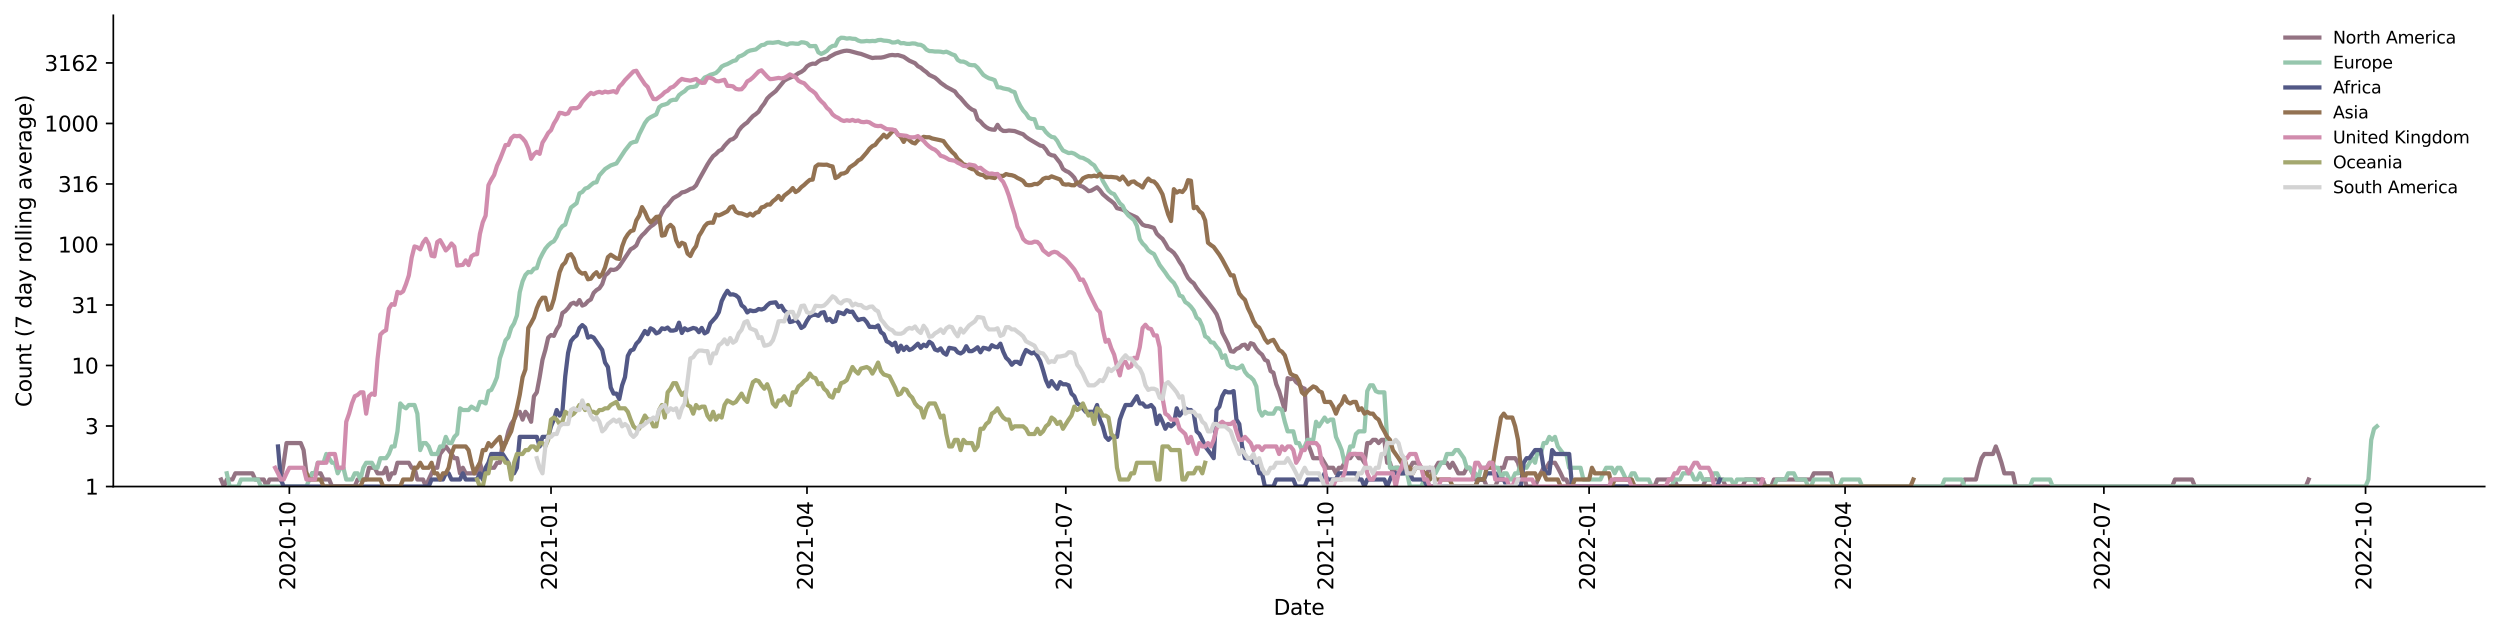 <?xml version="1.0" encoding="utf-8" standalone="no"?>
<!DOCTYPE svg PUBLIC "-//W3C//DTD SVG 1.1//EN"
  "http://www.w3.org/Graphics/SVG/1.1/DTD/svg11.dtd">
<svg xmlns:xlink="http://www.w3.org/1999/xlink" width="1176.528pt" height="298.621pt" viewBox="0 0 1176.528 298.621" xmlns="http://www.w3.org/2000/svg" version="1.1">
 <defs>
  <style type="text/css">*{stroke-linejoin: round; stroke-linecap: butt}</style>
 </defs>
 <g id="figure_1">
  <g id="patch_1">
   <path d="M 0 298.621 
L 1176.528 298.621 
L 1176.528 0 
L 0 0 
z
" style="fill: #ffffff"/>
  </g>
  <g id="axes_1">
   <g id="patch_2">
    <path d="M 53.328 228.96 
L 1169.328 228.96 
L 1169.328 7.2 
L 53.328 7.2 
z
" style="fill: #ffffff"/>
   </g>
   <g id="matplotlib.axis_1">
    <g id="xtick_1">
     <g id="line2d_1">
      <defs>
       <path id="md568c162d7" d="M 0 0 
L 0 3.5 
" style="stroke: #000000; stroke-width: 0.8"/>
      </defs>
      <g>
       <use xlink:href="#md568c162d7" x="136.178" y="228.96" style="stroke: #000000; stroke-width: 0.8"/>
      </g>
     </g>
     <g id="text_1">
      <!-- 2020-10 -->
      <g transform="translate(138.938 277.743)rotate(-90)scale(0.1 -0.1)">
       <defs>
        <path id="DejaVuSans-32" d="M 1228 531 
L 3431 531 
L 3431 0 
L 469 0 
L 469 531 
Q 828 903 1448 1529 
Q 2069 2156 2228 2338 
Q 2531 2678 2651 2914 
Q 2772 3150 2772 3378 
Q 2772 3750 2511 3984 
Q 2250 4219 1831 4219 
Q 1534 4219 1204 4116 
Q 875 4013 500 3803 
L 500 4441 
Q 881 4594 1212 4672 
Q 1544 4750 1819 4750 
Q 2544 4750 2975 4387 
Q 3406 4025 3406 3419 
Q 3406 3131 3298 2873 
Q 3191 2616 2906 2266 
Q 2828 2175 2409 1742 
Q 1991 1309 1228 531 
z
" transform="scale(0.016)"/>
        <path id="DejaVuSans-30" d="M 2034 4250 
Q 1547 4250 1301 3770 
Q 1056 3291 1056 2328 
Q 1056 1369 1301 889 
Q 1547 409 2034 409 
Q 2525 409 2770 889 
Q 3016 1369 3016 2328 
Q 3016 3291 2770 3770 
Q 2525 4250 2034 4250 
z
M 2034 4750 
Q 2819 4750 3233 4129 
Q 3647 3509 3647 2328 
Q 3647 1150 3233 529 
Q 2819 -91 2034 -91 
Q 1250 -91 836 529 
Q 422 1150 422 2328 
Q 422 3509 836 4129 
Q 1250 4750 2034 4750 
z
" transform="scale(0.016)"/>
        <path id="DejaVuSans-2d" d="M 313 2009 
L 1997 2009 
L 1997 1497 
L 313 1497 
L 313 2009 
z
" transform="scale(0.016)"/>
        <path id="DejaVuSans-31" d="M 794 531 
L 1825 531 
L 1825 4091 
L 703 3866 
L 703 4441 
L 1819 4666 
L 2450 4666 
L 2450 531 
L 3481 531 
L 3481 0 
L 794 0 
L 794 531 
z
" transform="scale(0.016)"/>
       </defs>
       <use xlink:href="#DejaVuSans-32"/>
       <use xlink:href="#DejaVuSans-30" x="63.623"/>
       <use xlink:href="#DejaVuSans-32" x="127.246"/>
       <use xlink:href="#DejaVuSans-30" x="190.869"/>
       <use xlink:href="#DejaVuSans-2d" x="254.492"/>
       <use xlink:href="#DejaVuSans-31" x="290.576"/>
       <use xlink:href="#DejaVuSans-30" x="354.199"/>
      </g>
     </g>
    </g>
    <g id="xtick_2">
     <g id="line2d_2">
      <g>
       <use xlink:href="#md568c162d7" x="259.316" y="228.96" style="stroke: #000000; stroke-width: 0.8"/>
      </g>
     </g>
     <g id="text_2">
      <!-- 2021-01 -->
      <g transform="translate(262.075 277.743)rotate(-90)scale(0.1 -0.1)">
       <use xlink:href="#DejaVuSans-32"/>
       <use xlink:href="#DejaVuSans-30" x="63.623"/>
       <use xlink:href="#DejaVuSans-32" x="127.246"/>
       <use xlink:href="#DejaVuSans-31" x="190.869"/>
       <use xlink:href="#DejaVuSans-2d" x="254.492"/>
       <use xlink:href="#DejaVuSans-30" x="290.576"/>
       <use xlink:href="#DejaVuSans-31" x="354.199"/>
      </g>
     </g>
    </g>
    <g id="xtick_3">
     <g id="line2d_3">
      <g>
       <use xlink:href="#md568c162d7" x="379.776" y="228.96" style="stroke: #000000; stroke-width: 0.8"/>
      </g>
     </g>
     <g id="text_3">
      <!-- 2021-04 -->
      <g transform="translate(382.536 277.743)rotate(-90)scale(0.1 -0.1)">
       <defs>
        <path id="DejaVuSans-34" d="M 2419 4116 
L 825 1625 
L 2419 1625 
L 2419 4116 
z
M 2253 4666 
L 3047 4666 
L 3047 1625 
L 3713 1625 
L 3713 1100 
L 3047 1100 
L 3047 0 
L 2419 0 
L 2419 1100 
L 313 1100 
L 313 1709 
L 2253 4666 
z
" transform="scale(0.016)"/>
       </defs>
       <use xlink:href="#DejaVuSans-32"/>
       <use xlink:href="#DejaVuSans-30" x="63.623"/>
       <use xlink:href="#DejaVuSans-32" x="127.246"/>
       <use xlink:href="#DejaVuSans-31" x="190.869"/>
       <use xlink:href="#DejaVuSans-2d" x="254.492"/>
       <use xlink:href="#DejaVuSans-30" x="290.576"/>
       <use xlink:href="#DejaVuSans-34" x="354.199"/>
      </g>
     </g>
    </g>
    <g id="xtick_4">
     <g id="line2d_4">
      <g>
       <use xlink:href="#md568c162d7" x="501.575" y="228.96" style="stroke: #000000; stroke-width: 0.8"/>
      </g>
     </g>
     <g id="text_4">
      <!-- 2021-07 -->
      <g transform="translate(504.335 277.743)rotate(-90)scale(0.1 -0.1)">
       <defs>
        <path id="DejaVuSans-37" d="M 525 4666 
L 3525 4666 
L 3525 4397 
L 1831 0 
L 1172 0 
L 2766 4134 
L 525 4134 
L 525 4666 
z
" transform="scale(0.016)"/>
       </defs>
       <use xlink:href="#DejaVuSans-32"/>
       <use xlink:href="#DejaVuSans-30" x="63.623"/>
       <use xlink:href="#DejaVuSans-32" x="127.246"/>
       <use xlink:href="#DejaVuSans-31" x="190.869"/>
       <use xlink:href="#DejaVuSans-2d" x="254.492"/>
       <use xlink:href="#DejaVuSans-30" x="290.576"/>
       <use xlink:href="#DejaVuSans-37" x="354.199"/>
      </g>
     </g>
    </g>
    <g id="xtick_5">
     <g id="line2d_5">
      <g>
       <use xlink:href="#md568c162d7" x="624.713" y="228.96" style="stroke: #000000; stroke-width: 0.8"/>
      </g>
     </g>
     <g id="text_5">
      <!-- 2021-10 -->
      <g transform="translate(627.472 277.743)rotate(-90)scale(0.1 -0.1)">
       <use xlink:href="#DejaVuSans-32"/>
       <use xlink:href="#DejaVuSans-30" x="63.623"/>
       <use xlink:href="#DejaVuSans-32" x="127.246"/>
       <use xlink:href="#DejaVuSans-31" x="190.869"/>
       <use xlink:href="#DejaVuSans-2d" x="254.492"/>
       <use xlink:href="#DejaVuSans-31" x="290.576"/>
       <use xlink:href="#DejaVuSans-30" x="354.199"/>
      </g>
     </g>
    </g>
    <g id="xtick_6">
     <g id="line2d_6">
      <g>
       <use xlink:href="#md568c162d7" x="747.85" y="228.96" style="stroke: #000000; stroke-width: 0.8"/>
      </g>
     </g>
     <g id="text_6">
      <!-- 2022-01 -->
      <g transform="translate(750.609 277.743)rotate(-90)scale(0.1 -0.1)">
       <use xlink:href="#DejaVuSans-32"/>
       <use xlink:href="#DejaVuSans-30" x="63.623"/>
       <use xlink:href="#DejaVuSans-32" x="127.246"/>
       <use xlink:href="#DejaVuSans-32" x="190.869"/>
       <use xlink:href="#DejaVuSans-2d" x="254.492"/>
       <use xlink:href="#DejaVuSans-30" x="290.576"/>
       <use xlink:href="#DejaVuSans-31" x="354.199"/>
      </g>
     </g>
    </g>
    <g id="xtick_7">
     <g id="line2d_7">
      <g>
       <use xlink:href="#md568c162d7" x="868.311" y="228.96" style="stroke: #000000; stroke-width: 0.8"/>
      </g>
     </g>
     <g id="text_7">
      <!-- 2022-04 -->
      <g transform="translate(871.07 277.743)rotate(-90)scale(0.1 -0.1)">
       <use xlink:href="#DejaVuSans-32"/>
       <use xlink:href="#DejaVuSans-30" x="63.623"/>
       <use xlink:href="#DejaVuSans-32" x="127.246"/>
       <use xlink:href="#DejaVuSans-32" x="190.869"/>
       <use xlink:href="#DejaVuSans-2d" x="254.492"/>
       <use xlink:href="#DejaVuSans-30" x="290.576"/>
       <use xlink:href="#DejaVuSans-34" x="354.199"/>
      </g>
     </g>
    </g>
    <g id="xtick_8">
     <g id="line2d_8">
      <g>
       <use xlink:href="#md568c162d7" x="990.11" y="228.96" style="stroke: #000000; stroke-width: 0.8"/>
      </g>
     </g>
     <g id="text_8">
      <!-- 2022-07 -->
      <g transform="translate(992.869 277.743)rotate(-90)scale(0.1 -0.1)">
       <use xlink:href="#DejaVuSans-32"/>
       <use xlink:href="#DejaVuSans-30" x="63.623"/>
       <use xlink:href="#DejaVuSans-32" x="127.246"/>
       <use xlink:href="#DejaVuSans-32" x="190.869"/>
       <use xlink:href="#DejaVuSans-2d" x="254.492"/>
       <use xlink:href="#DejaVuSans-30" x="290.576"/>
       <use xlink:href="#DejaVuSans-37" x="354.199"/>
      </g>
     </g>
    </g>
    <g id="xtick_9">
     <g id="line2d_9">
      <g>
       <use xlink:href="#md568c162d7" x="1113.247" y="228.96" style="stroke: #000000; stroke-width: 0.8"/>
      </g>
     </g>
     <g id="text_9">
      <!-- 2022-10 -->
      <g transform="translate(1116.006 277.743)rotate(-90)scale(0.1 -0.1)">
       <use xlink:href="#DejaVuSans-32"/>
       <use xlink:href="#DejaVuSans-30" x="63.623"/>
       <use xlink:href="#DejaVuSans-32" x="127.246"/>
       <use xlink:href="#DejaVuSans-32" x="190.869"/>
       <use xlink:href="#DejaVuSans-2d" x="254.492"/>
       <use xlink:href="#DejaVuSans-31" x="290.576"/>
       <use xlink:href="#DejaVuSans-30" x="354.199"/>
      </g>
     </g>
    </g>
    <g id="text_10">
     <!-- Date -->
     <g transform="translate(599.377 289.341)scale(0.1 -0.1)">
      <defs>
       <path id="DejaVuSans-44" d="M 1259 4147 
L 1259 519 
L 2022 519 
Q 2988 519 3436 956 
Q 3884 1394 3884 2338 
Q 3884 3275 3436 3711 
Q 2988 4147 2022 4147 
L 1259 4147 
z
M 628 4666 
L 1925 4666 
Q 3281 4666 3915 4102 
Q 4550 3538 4550 2338 
Q 4550 1131 3912 565 
Q 3275 0 1925 0 
L 628 0 
L 628 4666 
z
" transform="scale(0.016)"/>
       <path id="DejaVuSans-61" d="M 2194 1759 
Q 1497 1759 1228 1600 
Q 959 1441 959 1056 
Q 959 750 1161 570 
Q 1363 391 1709 391 
Q 2188 391 2477 730 
Q 2766 1069 2766 1631 
L 2766 1759 
L 2194 1759 
z
M 3341 1997 
L 3341 0 
L 2766 0 
L 2766 531 
Q 2569 213 2275 61 
Q 1981 -91 1556 -91 
Q 1019 -91 701 211 
Q 384 513 384 1019 
Q 384 1609 779 1909 
Q 1175 2209 1959 2209 
L 2766 2209 
L 2766 2266 
Q 2766 2663 2505 2880 
Q 2244 3097 1772 3097 
Q 1472 3097 1187 3025 
Q 903 2953 641 2809 
L 641 3341 
Q 956 3463 1253 3523 
Q 1550 3584 1831 3584 
Q 2591 3584 2966 3190 
Q 3341 2797 3341 1997 
z
" transform="scale(0.016)"/>
       <path id="DejaVuSans-74" d="M 1172 4494 
L 1172 3500 
L 2356 3500 
L 2356 3053 
L 1172 3053 
L 1172 1153 
Q 1172 725 1289 603 
Q 1406 481 1766 481 
L 2356 481 
L 2356 0 
L 1766 0 
Q 1100 0 847 248 
Q 594 497 594 1153 
L 594 3053 
L 172 3053 
L 172 3500 
L 594 3500 
L 594 4494 
L 1172 4494 
z
" transform="scale(0.016)"/>
       <path id="DejaVuSans-65" d="M 3597 1894 
L 3597 1613 
L 953 1613 
Q 991 1019 1311 708 
Q 1631 397 2203 397 
Q 2534 397 2845 478 
Q 3156 559 3463 722 
L 3463 178 
Q 3153 47 2828 -22 
Q 2503 -91 2169 -91 
Q 1331 -91 842 396 
Q 353 884 353 1716 
Q 353 2575 817 3079 
Q 1281 3584 2069 3584 
Q 2775 3584 3186 3129 
Q 3597 2675 3597 1894 
z
M 3022 2063 
Q 3016 2534 2758 2815 
Q 2500 3097 2075 3097 
Q 1594 3097 1305 2825 
Q 1016 2553 972 2059 
L 3022 2063 
z
" transform="scale(0.016)"/>
      </defs>
      <use xlink:href="#DejaVuSans-44"/>
      <use xlink:href="#DejaVuSans-61" x="77.002"/>
      <use xlink:href="#DejaVuSans-74" x="138.281"/>
      <use xlink:href="#DejaVuSans-65" x="177.49"/>
     </g>
    </g>
   </g>
   <g id="matplotlib.axis_2">
    <g id="ytick_1">
     <g id="line2d_10">
      <defs>
       <path id="m55d5d19f41" d="M 0 0 
L -3.5 0 
" style="stroke: #000000; stroke-width: 0.8"/>
      </defs>
      <g>
       <use xlink:href="#m55d5d19f41" x="53.328" y="228.96" style="stroke: #000000; stroke-width: 0.8"/>
      </g>
     </g>
     <g id="text_11">
      <!-- 1 -->
      <g transform="translate(39.966 232.759)scale(0.1 -0.1)">
       <use xlink:href="#DejaVuSans-31"/>
      </g>
     </g>
    </g>
    <g id="ytick_2">
     <g id="line2d_11">
      <g>
       <use xlink:href="#m55d5d19f41" x="53.328" y="200.483" style="stroke: #000000; stroke-width: 0.8"/>
      </g>
     </g>
     <g id="text_12">
      <!-- 3 -->
      <g transform="translate(39.966 204.282)scale(0.1 -0.1)">
       <defs>
        <path id="DejaVuSans-33" d="M 2597 2516 
Q 3050 2419 3304 2112 
Q 3559 1806 3559 1356 
Q 3559 666 3084 287 
Q 2609 -91 1734 -91 
Q 1441 -91 1130 -33 
Q 819 25 488 141 
L 488 750 
Q 750 597 1062 519 
Q 1375 441 1716 441 
Q 2309 441 2620 675 
Q 2931 909 2931 1356 
Q 2931 1769 2642 2001 
Q 2353 2234 1838 2234 
L 1294 2234 
L 1294 2753 
L 1863 2753 
Q 2328 2753 2575 2939 
Q 2822 3125 2822 3475 
Q 2822 3834 2567 4026 
Q 2313 4219 1838 4219 
Q 1578 4219 1281 4162 
Q 984 4106 628 3988 
L 628 4550 
Q 988 4650 1302 4700 
Q 1616 4750 1894 4750 
Q 2613 4750 3031 4423 
Q 3450 4097 3450 3541 
Q 3450 3153 3228 2886 
Q 3006 2619 2597 2516 
z
" transform="scale(0.016)"/>
       </defs>
       <use xlink:href="#DejaVuSans-33"/>
      </g>
     </g>
    </g>
    <g id="ytick_3">
     <g id="line2d_12">
      <g>
       <use xlink:href="#m55d5d19f41" x="53.328" y="172.006" style="stroke: #000000; stroke-width: 0.8"/>
      </g>
     </g>
     <g id="text_13">
      <!-- 10 -->
      <g transform="translate(33.603 175.805)scale(0.1 -0.1)">
       <use xlink:href="#DejaVuSans-31"/>
       <use xlink:href="#DejaVuSans-30" x="63.623"/>
      </g>
     </g>
    </g>
    <g id="ytick_4">
     <g id="line2d_13">
      <g>
       <use xlink:href="#m55d5d19f41" x="53.328" y="143.529" style="stroke: #000000; stroke-width: 0.8"/>
      </g>
     </g>
     <g id="text_14">
      <!-- 31 -->
      <g transform="translate(33.603 147.328)scale(0.1 -0.1)">
       <use xlink:href="#DejaVuSans-33"/>
       <use xlink:href="#DejaVuSans-31" x="63.623"/>
      </g>
     </g>
    </g>
    <g id="ytick_5">
     <g id="line2d_14">
      <g>
       <use xlink:href="#m55d5d19f41" x="53.328" y="115.051" style="stroke: #000000; stroke-width: 0.8"/>
      </g>
     </g>
     <g id="text_15">
      <!-- 100 -->
      <g transform="translate(27.241 118.851)scale(0.1 -0.1)">
       <use xlink:href="#DejaVuSans-31"/>
       <use xlink:href="#DejaVuSans-30" x="63.623"/>
       <use xlink:href="#DejaVuSans-30" x="127.246"/>
      </g>
     </g>
    </g>
    <g id="ytick_6">
     <g id="line2d_15">
      <g>
       <use xlink:href="#m55d5d19f41" x="53.328" y="86.574" style="stroke: #000000; stroke-width: 0.8"/>
      </g>
     </g>
     <g id="text_16">
      <!-- 316 -->
      <g transform="translate(27.241 90.374)scale(0.1 -0.1)">
       <defs>
        <path id="DejaVuSans-36" d="M 2113 2584 
Q 1688 2584 1439 2293 
Q 1191 2003 1191 1497 
Q 1191 994 1439 701 
Q 1688 409 2113 409 
Q 2538 409 2786 701 
Q 3034 994 3034 1497 
Q 3034 2003 2786 2293 
Q 2538 2584 2113 2584 
z
M 3366 4563 
L 3366 3988 
Q 3128 4100 2886 4159 
Q 2644 4219 2406 4219 
Q 1781 4219 1451 3797 
Q 1122 3375 1075 2522 
Q 1259 2794 1537 2939 
Q 1816 3084 2150 3084 
Q 2853 3084 3261 2657 
Q 3669 2231 3669 1497 
Q 3669 778 3244 343 
Q 2819 -91 2113 -91 
Q 1303 -91 875 529 
Q 447 1150 447 2328 
Q 447 3434 972 4092 
Q 1497 4750 2381 4750 
Q 2619 4750 2861 4703 
Q 3103 4656 3366 4563 
z
" transform="scale(0.016)"/>
       </defs>
       <use xlink:href="#DejaVuSans-33"/>
       <use xlink:href="#DejaVuSans-31" x="63.623"/>
       <use xlink:href="#DejaVuSans-36" x="127.246"/>
      </g>
     </g>
    </g>
    <g id="ytick_7">
     <g id="line2d_16">
      <g>
       <use xlink:href="#m55d5d19f41" x="53.328" y="58.097" style="stroke: #000000; stroke-width: 0.8"/>
      </g>
     </g>
     <g id="text_17">
      <!-- 1000 -->
      <g transform="translate(20.878 61.896)scale(0.1 -0.1)">
       <use xlink:href="#DejaVuSans-31"/>
       <use xlink:href="#DejaVuSans-30" x="63.623"/>
       <use xlink:href="#DejaVuSans-30" x="127.246"/>
       <use xlink:href="#DejaVuSans-30" x="190.869"/>
      </g>
     </g>
    </g>
    <g id="ytick_8">
     <g id="line2d_17">
      <g>
       <use xlink:href="#m55d5d19f41" x="53.328" y="29.62" style="stroke: #000000; stroke-width: 0.8"/>
      </g>
     </g>
     <g id="text_18">
      <!-- 3162 -->
      <g transform="translate(20.878 33.419)scale(0.1 -0.1)">
       <use xlink:href="#DejaVuSans-33"/>
       <use xlink:href="#DejaVuSans-31" x="63.623"/>
       <use xlink:href="#DejaVuSans-36" x="127.246"/>
       <use xlink:href="#DejaVuSans-32" x="190.869"/>
      </g>
     </g>
    </g>
    <g id="text_19">
     <!-- Count (7 day rolling average) -->
     <g transform="translate(14.798 191.548)rotate(-90)scale(0.1 -0.1)">
      <defs>
       <path id="DejaVuSans-43" d="M 4122 4306 
L 4122 3641 
Q 3803 3938 3442 4084 
Q 3081 4231 2675 4231 
Q 1875 4231 1450 3742 
Q 1025 3253 1025 2328 
Q 1025 1406 1450 917 
Q 1875 428 2675 428 
Q 3081 428 3442 575 
Q 3803 722 4122 1019 
L 4122 359 
Q 3791 134 3420 21 
Q 3050 -91 2638 -91 
Q 1578 -91 968 557 
Q 359 1206 359 2328 
Q 359 3453 968 4101 
Q 1578 4750 2638 4750 
Q 3056 4750 3426 4639 
Q 3797 4528 4122 4306 
z
" transform="scale(0.016)"/>
       <path id="DejaVuSans-6f" d="M 1959 3097 
Q 1497 3097 1228 2736 
Q 959 2375 959 1747 
Q 959 1119 1226 758 
Q 1494 397 1959 397 
Q 2419 397 2687 759 
Q 2956 1122 2956 1747 
Q 2956 2369 2687 2733 
Q 2419 3097 1959 3097 
z
M 1959 3584 
Q 2709 3584 3137 3096 
Q 3566 2609 3566 1747 
Q 3566 888 3137 398 
Q 2709 -91 1959 -91 
Q 1206 -91 779 398 
Q 353 888 353 1747 
Q 353 2609 779 3096 
Q 1206 3584 1959 3584 
z
" transform="scale(0.016)"/>
       <path id="DejaVuSans-75" d="M 544 1381 
L 544 3500 
L 1119 3500 
L 1119 1403 
Q 1119 906 1312 657 
Q 1506 409 1894 409 
Q 2359 409 2629 706 
Q 2900 1003 2900 1516 
L 2900 3500 
L 3475 3500 
L 3475 0 
L 2900 0 
L 2900 538 
Q 2691 219 2414 64 
Q 2138 -91 1772 -91 
Q 1169 -91 856 284 
Q 544 659 544 1381 
z
M 1991 3584 
L 1991 3584 
z
" transform="scale(0.016)"/>
       <path id="DejaVuSans-6e" d="M 3513 2113 
L 3513 0 
L 2938 0 
L 2938 2094 
Q 2938 2591 2744 2837 
Q 2550 3084 2163 3084 
Q 1697 3084 1428 2787 
Q 1159 2491 1159 1978 
L 1159 0 
L 581 0 
L 581 3500 
L 1159 3500 
L 1159 2956 
Q 1366 3272 1645 3428 
Q 1925 3584 2291 3584 
Q 2894 3584 3203 3211 
Q 3513 2838 3513 2113 
z
" transform="scale(0.016)"/>
       <path id="DejaVuSans-20" transform="scale(0.016)"/>
       <path id="DejaVuSans-28" d="M 1984 4856 
Q 1566 4138 1362 3434 
Q 1159 2731 1159 2009 
Q 1159 1288 1364 580 
Q 1569 -128 1984 -844 
L 1484 -844 
Q 1016 -109 783 600 
Q 550 1309 550 2009 
Q 550 2706 781 3412 
Q 1013 4119 1484 4856 
L 1984 4856 
z
" transform="scale(0.016)"/>
       <path id="DejaVuSans-64" d="M 2906 2969 
L 2906 4863 
L 3481 4863 
L 3481 0 
L 2906 0 
L 2906 525 
Q 2725 213 2448 61 
Q 2172 -91 1784 -91 
Q 1150 -91 751 415 
Q 353 922 353 1747 
Q 353 2572 751 3078 
Q 1150 3584 1784 3584 
Q 2172 3584 2448 3432 
Q 2725 3281 2906 2969 
z
M 947 1747 
Q 947 1113 1208 752 
Q 1469 391 1925 391 
Q 2381 391 2643 752 
Q 2906 1113 2906 1747 
Q 2906 2381 2643 2742 
Q 2381 3103 1925 3103 
Q 1469 3103 1208 2742 
Q 947 2381 947 1747 
z
" transform="scale(0.016)"/>
       <path id="DejaVuSans-79" d="M 2059 -325 
Q 1816 -950 1584 -1140 
Q 1353 -1331 966 -1331 
L 506 -1331 
L 506 -850 
L 844 -850 
Q 1081 -850 1212 -737 
Q 1344 -625 1503 -206 
L 1606 56 
L 191 3500 
L 800 3500 
L 1894 763 
L 2988 3500 
L 3597 3500 
L 2059 -325 
z
" transform="scale(0.016)"/>
       <path id="DejaVuSans-72" d="M 2631 2963 
Q 2534 3019 2420 3045 
Q 2306 3072 2169 3072 
Q 1681 3072 1420 2755 
Q 1159 2438 1159 1844 
L 1159 0 
L 581 0 
L 581 3500 
L 1159 3500 
L 1159 2956 
Q 1341 3275 1631 3429 
Q 1922 3584 2338 3584 
Q 2397 3584 2469 3576 
Q 2541 3569 2628 3553 
L 2631 2963 
z
" transform="scale(0.016)"/>
       <path id="DejaVuSans-6c" d="M 603 4863 
L 1178 4863 
L 1178 0 
L 603 0 
L 603 4863 
z
" transform="scale(0.016)"/>
       <path id="DejaVuSans-69" d="M 603 3500 
L 1178 3500 
L 1178 0 
L 603 0 
L 603 3500 
z
M 603 4863 
L 1178 4863 
L 1178 4134 
L 603 4134 
L 603 4863 
z
" transform="scale(0.016)"/>
       <path id="DejaVuSans-67" d="M 2906 1791 
Q 2906 2416 2648 2759 
Q 2391 3103 1925 3103 
Q 1463 3103 1205 2759 
Q 947 2416 947 1791 
Q 947 1169 1205 825 
Q 1463 481 1925 481 
Q 2391 481 2648 825 
Q 2906 1169 2906 1791 
z
M 3481 434 
Q 3481 -459 3084 -895 
Q 2688 -1331 1869 -1331 
Q 1566 -1331 1297 -1286 
Q 1028 -1241 775 -1147 
L 775 -588 
Q 1028 -725 1275 -790 
Q 1522 -856 1778 -856 
Q 2344 -856 2625 -561 
Q 2906 -266 2906 331 
L 2906 616 
Q 2728 306 2450 153 
Q 2172 0 1784 0 
Q 1141 0 747 490 
Q 353 981 353 1791 
Q 353 2603 747 3093 
Q 1141 3584 1784 3584 
Q 2172 3584 2450 3431 
Q 2728 3278 2906 2969 
L 2906 3500 
L 3481 3500 
L 3481 434 
z
" transform="scale(0.016)"/>
       <path id="DejaVuSans-76" d="M 191 3500 
L 800 3500 
L 1894 563 
L 2988 3500 
L 3597 3500 
L 2284 0 
L 1503 0 
L 191 3500 
z
" transform="scale(0.016)"/>
       <path id="DejaVuSans-29" d="M 513 4856 
L 1013 4856 
Q 1481 4119 1714 3412 
Q 1947 2706 1947 2009 
Q 1947 1309 1714 600 
Q 1481 -109 1013 -844 
L 513 -844 
Q 928 -128 1133 580 
Q 1338 1288 1338 2009 
Q 1338 2731 1133 3434 
Q 928 4138 513 4856 
z
" transform="scale(0.016)"/>
      </defs>
      <use xlink:href="#DejaVuSans-43"/>
      <use xlink:href="#DejaVuSans-6f" x="69.824"/>
      <use xlink:href="#DejaVuSans-75" x="131.006"/>
      <use xlink:href="#DejaVuSans-6e" x="194.385"/>
      <use xlink:href="#DejaVuSans-74" x="257.764"/>
      <use xlink:href="#DejaVuSans-20" x="296.973"/>
      <use xlink:href="#DejaVuSans-28" x="328.76"/>
      <use xlink:href="#DejaVuSans-37" x="367.773"/>
      <use xlink:href="#DejaVuSans-20" x="431.396"/>
      <use xlink:href="#DejaVuSans-64" x="463.184"/>
      <use xlink:href="#DejaVuSans-61" x="526.66"/>
      <use xlink:href="#DejaVuSans-79" x="587.939"/>
      <use xlink:href="#DejaVuSans-20" x="647.119"/>
      <use xlink:href="#DejaVuSans-72" x="678.906"/>
      <use xlink:href="#DejaVuSans-6f" x="717.77"/>
      <use xlink:href="#DejaVuSans-6c" x="778.951"/>
      <use xlink:href="#DejaVuSans-6c" x="806.734"/>
      <use xlink:href="#DejaVuSans-69" x="834.518"/>
      <use xlink:href="#DejaVuSans-6e" x="862.301"/>
      <use xlink:href="#DejaVuSans-67" x="925.68"/>
      <use xlink:href="#DejaVuSans-20" x="989.156"/>
      <use xlink:href="#DejaVuSans-61" x="1020.943"/>
      <use xlink:href="#DejaVuSans-76" x="1082.223"/>
      <use xlink:href="#DejaVuSans-65" x="1141.402"/>
      <use xlink:href="#DejaVuSans-72" x="1202.926"/>
      <use xlink:href="#DejaVuSans-61" x="1244.039"/>
      <use xlink:href="#DejaVuSans-67" x="1305.318"/>
      <use xlink:href="#DejaVuSans-65" x="1368.795"/>
      <use xlink:href="#DejaVuSans-29" x="1430.318"/>
     </g>
    </g>
   </g>
   <g id="line2d_18">
    <path d="M 104.055 225.657 
L 105.394 228.96 
L 106.732 225.657 
L 109.409 225.657 
L 110.748 222.744 
L 118.778 222.744 
L 120.117 225.657 
L 124.132 225.657 
L 125.471 228.96 
L 126.809 225.657 
L 132.163 225.657 
L 133.501 217.78 
L 134.84 208.512 
L 141.532 208.512 
L 142.87 211.815 
L 144.209 222.744 
L 145.547 225.657 
L 146.886 222.744 
L 150.901 222.744 
L 152.24 225.657 
L 154.917 225.657 
L 156.255 228.96 
L 166.963 228.96 
L 168.301 225.657 
L 172.316 225.657 
L 173.655 220.138 
L 176.332 220.138 
L 177.67 222.744 
L 180.347 222.744 
L 181.686 220.138 
L 183.024 225.657 
L 184.362 222.744 
L 185.701 222.744 
L 187.039 217.78 
L 192.393 217.78 
L 193.732 220.138 
L 195.07 220.138 
L 196.408 225.657 
L 199.085 225.657 
L 200.424 228.96 
L 201.762 225.657 
L 203.101 222.744 
L 204.439 220.138 
L 205.778 220.138 
L 207.116 213.648 
L 209.793 210.109 
L 212.47 213.648 
L 213.808 215.628 
L 215.147 215.628 
L 216.485 222.744 
L 217.824 220.138 
L 219.162 222.744 
L 224.516 222.744 
L 225.854 217.78 
L 227.193 222.744 
L 228.531 222.744 
L 229.87 220.138 
L 232.547 220.138 
L 233.885 217.78 
L 235.224 217.78 
L 236.562 208.512 
L 237.9 208.512 
L 239.239 202.993 
L 240.577 199.536 
L 241.916 197.473 
L 243.254 194.67 
L 244.593 193.802 
L 245.931 197.473 
L 247.27 193.802 
L 248.608 195.57 
L 249.946 198.483 
L 251.285 186.474 
L 252.623 184.641 
L 253.962 177.525 
L 255.3 169.329 
L 256.639 164.714 
L 257.977 158.881 
L 259.316 157.664 
L 260.654 158.063 
L 261.993 155.038 
L 263.331 152.99 
L 264.669 147.307 
L 266.008 146.412 
L 267.346 144.95 
L 268.685 143.015 
L 270.023 142.474 
L 271.362 143.346 
L 272.7 141.221 
L 274.039 143.794 
L 275.377 143.235 
L 276.716 141.736 
L 278.054 140.918 
L 279.392 137.804 
L 280.731 136.509 
L 282.069 135.682 
L 283.408 133.727 
L 284.746 129.647 
L 286.085 128.525 
L 287.423 126.876 
L 288.762 127.047 
L 290.1 126.649 
L 291.438 125.383 
L 296.792 117.307 
L 298.131 116.582 
L 299.469 115.479 
L 300.808 112.47 
L 302.146 110.749 
L 303.485 109.504 
L 304.823 107.945 
L 306.161 106.628 
L 307.5 105.739 
L 308.838 104.579 
L 310.177 102.88 
L 311.515 100.027 
L 312.854 97.695 
L 314.192 96.565 
L 315.531 94.805 
L 316.869 93.25 
L 319.546 91.732 
L 320.884 90.562 
L 322.223 90.301 
L 323.561 89.698 
L 324.9 88.912 
L 326.238 88.51 
L 327.577 87.238 
L 328.915 84.595 
L 332.93 77.428 
L 334.269 75.327 
L 335.607 73.483 
L 336.946 72.452 
L 338.284 71.064 
L 339.623 70.405 
L 340.961 68.606 
L 342.3 67.127 
L 343.638 65.819 
L 344.976 65.412 
L 346.315 64.225 
L 347.653 61.432 
L 348.992 59.767 
L 350.33 58.575 
L 351.669 57.632 
L 353.007 56.021 
L 354.346 54.616 
L 355.684 53.7 
L 357.023 52.564 
L 358.361 50.396 
L 359.699 48.686 
L 361.038 46.366 
L 362.376 45.02 
L 365.053 42.898 
L 369.069 37.997 
L 370.407 37.194 
L 374.422 35.405 
L 375.761 34.446 
L 377.099 33.817 
L 378.438 32.851 
L 379.776 31.216 
L 381.115 30.38 
L 382.453 29.946 
L 383.792 30.02 
L 385.13 28.925 
L 386.468 28.147 
L 387.807 27.817 
L 389.145 27.746 
L 390.484 26.68 
L 393.161 25.237 
L 395.838 24.349 
L 397.176 23.995 
L 398.515 23.844 
L 399.853 23.999 
L 403.868 25.085 
L 405.207 25.372 
L 409.222 26.873 
L 410.561 27.312 
L 411.899 27.134 
L 414.576 27.109 
L 415.914 26.87 
L 418.591 26.029 
L 419.93 25.866 
L 421.268 26.033 
L 422.607 25.909 
L 425.284 26.73 
L 427.96 28.552 
L 430.637 29.747 
L 431.976 31.148 
L 433.314 31.853 
L 434.653 33.003 
L 435.991 33.95 
L 437.33 35.241 
L 440.006 36.519 
L 441.345 37.659 
L 442.683 38.944 
L 445.36 40.864 
L 449.376 43.028 
L 450.714 44.885 
L 452.053 46.11 
L 454.729 49.238 
L 456.068 50.564 
L 457.406 51.548 
L 458.745 52.096 
L 460.083 56.128 
L 461.422 57.168 
L 462.76 58.723 
L 464.099 59.847 
L 465.437 60.613 
L 466.775 60.964 
L 468.114 61.079 
L 469.452 58.752 
L 470.791 60.75 
L 472.129 61.623 
L 473.468 61.64 
L 474.806 61.416 
L 477.483 61.676 
L 480.16 62.715 
L 481.498 63.166 
L 482.837 64.434 
L 484.175 65.359 
L 489.529 68.504 
L 490.868 68.769 
L 492.206 70.283 
L 493.544 72.395 
L 494.883 73.046 
L 496.221 73.273 
L 498.898 76.66 
L 500.237 79.488 
L 501.575 80.428 
L 502.914 81.028 
L 504.252 82.161 
L 505.591 83.634 
L 506.929 86.314 
L 508.267 87.457 
L 509.606 87.83 
L 510.944 88.801 
L 512.283 89.953 
L 513.621 89.672 
L 516.298 88.138 
L 517.637 89.521 
L 518.975 91.363 
L 521.652 93.693 
L 522.99 94.666 
L 524.329 95.791 
L 525.667 97.96 
L 528.344 98.66 
L 529.683 99.362 
L 531.021 100.532 
L 535.036 102.409 
L 537.713 105.715 
L 539.052 106.279 
L 540.39 106.428 
L 543.067 107.239 
L 544.406 109.989 
L 545.744 111.319 
L 547.083 112.407 
L 548.421 114.527 
L 549.759 116.961 
L 551.098 117.894 
L 552.436 119.03 
L 553.775 120.927 
L 555.113 123.275 
L 556.452 125.222 
L 557.79 128.343 
L 559.129 130.822 
L 560.467 132.338 
L 561.805 133.354 
L 563.144 135.52 
L 565.821 138.985 
L 567.159 140.519 
L 571.175 145.792 
L 572.513 147.834 
L 573.852 151.251 
L 575.19 156.504 
L 577.867 161.742 
L 579.205 165.246 
L 580.544 165.516 
L 581.882 164.193 
L 583.221 163.683 
L 584.559 162.452 
L 585.898 162.213 
L 587.236 164.193 
L 588.574 161.51 
L 589.913 161.977 
L 591.251 164.193 
L 592.59 165.789 
L 593.928 166.914 
L 595.267 169.329 
L 596.605 169.972 
L 597.944 174.612 
L 599.282 175.41 
L 600.621 180.828 
L 601.959 184.059 
L 604.636 192.964 
L 605.974 177.971 
L 607.313 178.425 
L 608.651 177.971 
L 609.99 179.839 
L 611.328 180.828 
L 612.667 182.391 
L 614.005 182.934 
L 615.343 208.512 
L 616.682 211.815 
L 618.02 215.628 
L 622.036 215.628 
L 624.713 220.138 
L 627.39 220.138 
L 628.728 222.744 
L 630.066 220.138 
L 631.405 220.138 
L 634.082 215.628 
L 635.42 215.628 
L 636.759 213.648 
L 638.097 213.648 
L 639.436 215.628 
L 640.774 215.628 
L 642.112 217.78 
L 643.451 208.512 
L 644.789 208.512 
L 646.128 207.013 
L 647.466 207.013 
L 648.805 208.512 
L 650.143 207.013 
L 651.482 207.013 
L 652.82 217.78 
L 654.159 217.78 
L 655.497 222.744 
L 656.835 220.138 
L 658.174 220.138 
L 659.512 222.744 
L 660.851 220.138 
L 663.528 220.138 
L 664.866 217.78 
L 667.543 217.78 
L 668.881 220.138 
L 670.22 222.744 
L 671.558 222.744 
L 672.897 220.138 
L 674.235 222.744 
L 675.574 220.138 
L 676.912 217.78 
L 680.928 217.78 
L 682.266 220.138 
L 683.604 217.78 
L 684.943 220.138 
L 686.281 222.744 
L 688.958 222.744 
L 690.297 220.138 
L 691.635 220.138 
L 692.974 222.744 
L 694.312 225.657 
L 698.327 225.657 
L 699.666 228.96 
L 703.681 228.96 
L 705.02 225.657 
L 706.358 220.138 
L 707.697 220.138 
L 709.035 215.628 
L 713.05 215.628 
L 714.389 217.78 
L 715.727 222.744 
L 717.066 222.744 
L 718.404 228.96 
L 722.42 228.96 
L 723.758 225.657 
L 725.096 222.744 
L 726.435 220.138 
L 727.773 220.138 
L 729.112 217.78 
L 731.789 217.78 
L 733.127 220.138 
L 734.466 222.744 
L 735.804 225.657 
L 737.142 225.657 
L 738.481 228.96 
L 778.634 228.96 
L 779.973 225.657 
L 788.004 225.657 
L 789.342 228.96 
L 801.388 228.96 
L 802.727 225.657 
L 810.757 225.657 
L 812.096 228.96 
L 820.126 228.96 
L 821.465 225.657 
L 829.496 225.657 
L 830.834 228.96 
L 833.511 228.96 
L 834.849 225.657 
L 852.249 225.657 
L 853.588 222.744 
L 861.618 222.744 
L 862.957 228.96 
L 923.187 228.96 
L 924.526 225.657 
L 929.879 225.657 
L 931.218 220.138 
L 932.556 215.628 
L 933.895 213.648 
L 937.91 213.648 
L 939.248 210.109 
L 940.587 213.648 
L 941.925 217.78 
L 943.264 222.744 
L 947.279 222.744 
L 948.618 228.96 
L 1022.232 228.96 
L 1023.571 225.657 
L 1031.602 225.657 
L 1032.94 228.96 
L 1085.14 228.96 
L 1086.478 225.657 
L 1086.478 225.657 
" clip-path="url(#p292dbb9b49)" style="fill: none; stroke: #947383; stroke-width: 2; stroke-linecap: square"/>
   </g>
   <g id="line2d_19">
    <path d="M 106.732 222.744 
L 108.071 228.96 
L 112.086 228.96 
L 113.425 225.657 
L 121.455 225.657 
L 122.794 228.96 
L 144.209 228.96 
L 145.547 225.657 
L 146.886 222.744 
L 148.224 222.744 
L 149.563 217.78 
L 152.24 217.78 
L 153.578 213.648 
L 156.255 217.78 
L 157.593 217.78 
L 158.932 222.744 
L 160.27 220.138 
L 161.609 220.138 
L 162.947 225.657 
L 165.624 225.657 
L 166.963 222.744 
L 168.301 222.744 
L 169.639 225.657 
L 170.978 220.138 
L 172.316 217.78 
L 174.993 217.78 
L 176.332 220.138 
L 177.67 220.138 
L 179.009 215.628 
L 181.686 215.628 
L 183.024 213.648 
L 184.362 210.109 
L 185.701 210.109 
L 187.039 202.993 
L 188.378 189.868 
L 189.716 191.367 
L 191.055 192.153 
L 192.393 190.606 
L 195.07 190.606 
L 196.408 194.67 
L 197.747 211.815 
L 199.085 208.512 
L 200.424 208.512 
L 201.762 210.109 
L 203.101 213.648 
L 205.778 213.648 
L 207.116 210.109 
L 208.455 210.109 
L 209.793 205.599 
L 211.131 208.512 
L 212.47 208.512 
L 213.808 205.599 
L 215.147 204.261 
L 216.485 192.153 
L 217.824 192.964 
L 220.501 192.964 
L 221.839 191.367 
L 224.516 192.964 
L 225.854 189.151 
L 227.193 189.151 
L 228.531 189.868 
L 229.87 184.059 
L 231.208 183.49 
L 232.547 180.828 
L 233.885 177.525 
L 235.224 168.703 
L 236.562 164.714 
L 237.9 160.16 
L 239.239 158.674 
L 240.577 154.336 
L 241.916 152.184 
L 243.254 148.508 
L 244.593 137.54 
L 245.931 132.409 
L 247.27 129.393 
L 248.608 127.983 
L 249.946 128.162 
L 251.285 126.48 
L 252.623 126.201 
L 253.962 122.073 
L 255.3 119.406 
L 256.639 117.037 
L 257.977 115.443 
L 259.316 114.252 
L 260.654 113.544 
L 261.993 111.38 
L 263.331 108.131 
L 264.669 106.428 
L 266.008 105.691 
L 267.346 101.453 
L 268.685 97.678 
L 271.362 95.613 
L 272.7 90.999 
L 274.039 90.34 
L 275.377 88.74 
L 276.716 88.293 
L 278.054 87.078 
L 279.392 86.017 
L 280.731 85.767 
L 282.069 82.519 
L 284.746 79.546 
L 287.423 77.84 
L 290.1 76.916 
L 294.115 70.809 
L 296.792 67.419 
L 298.131 66.869 
L 299.469 66.633 
L 300.808 63.27 
L 303.485 57.928 
L 304.823 56.122 
L 306.161 55.178 
L 308.838 53.827 
L 310.177 50.479 
L 311.515 49.506 
L 312.854 49.188 
L 314.192 48.712 
L 315.531 47.367 
L 316.869 46.983 
L 318.207 46.958 
L 319.546 44.778 
L 320.884 43.744 
L 322.223 42.894 
L 323.561 41.503 
L 324.9 40.984 
L 326.238 40.91 
L 327.577 40.586 
L 328.915 38.69 
L 330.254 38.114 
L 331.592 36.49 
L 332.93 35.959 
L 334.269 35.195 
L 335.607 34.83 
L 336.946 34.326 
L 338.284 33.084 
L 339.623 31.33 
L 340.961 30.623 
L 342.3 30.16 
L 344.976 28.724 
L 346.315 28.383 
L 347.653 26.657 
L 348.992 26.196 
L 350.33 25.455 
L 351.669 24.346 
L 353.007 23.787 
L 355.684 23.273 
L 358.361 21.236 
L 359.699 21.049 
L 361.038 20.142 
L 362.376 20.063 
L 363.715 20.149 
L 366.392 19.748 
L 367.73 20.355 
L 369.069 20.621 
L 370.407 21.041 
L 371.745 20.437 
L 373.084 20.386 
L 374.422 20.569 
L 375.761 20.621 
L 377.099 19.878 
L 378.438 20.008 
L 379.776 20.403 
L 381.115 21.735 
L 383.792 21.656 
L 385.13 24.612 
L 386.468 25.374 
L 387.807 24.773 
L 389.145 23.924 
L 390.484 22.421 
L 391.822 21.632 
L 393.161 21.447 
L 394.499 18.667 
L 395.838 17.76 
L 397.176 17.823 
L 398.515 18.166 
L 399.853 17.98 
L 401.191 18.242 
L 402.53 18.299 
L 403.868 19.078 
L 405.207 19.496 
L 406.545 19.447 
L 407.884 19.262 
L 409.222 19.394 
L 410.561 19.267 
L 411.899 19.351 
L 413.237 18.875 
L 414.576 18.772 
L 415.914 19.119 
L 417.253 19.195 
L 418.591 19.406 
L 419.93 20.007 
L 421.268 19.947 
L 422.607 19.491 
L 423.945 20.367 
L 425.284 20.267 
L 426.622 20.62 
L 427.96 20.671 
L 429.299 20.428 
L 430.637 20.492 
L 431.976 20.994 
L 433.314 21.099 
L 434.653 21.826 
L 435.991 23.342 
L 437.33 24.025 
L 438.668 24.07 
L 440.006 24.257 
L 441.345 24.24 
L 442.683 24.336 
L 444.022 24.622 
L 445.36 24.321 
L 446.699 24.884 
L 448.037 25.576 
L 449.376 26.023 
L 450.714 28.187 
L 452.053 28.97 
L 453.391 28.986 
L 454.729 29.533 
L 456.068 30.456 
L 457.406 30.667 
L 458.745 30.697 
L 460.083 31.846 
L 462.76 35.234 
L 464.099 36.137 
L 465.437 36.839 
L 466.775 37.204 
L 468.114 37.731 
L 469.452 41.074 
L 470.791 41.138 
L 472.129 41.609 
L 474.806 42.124 
L 476.145 42.934 
L 477.483 43.357 
L 478.822 47.255 
L 480.16 49.853 
L 481.498 51.975 
L 482.837 53.406 
L 484.175 55.455 
L 485.514 55.985 
L 486.852 56.109 
L 488.191 60.064 
L 490.868 60.298 
L 492.206 62.171 
L 493.544 63.489 
L 494.883 64.434 
L 496.221 64.672 
L 497.56 66.311 
L 498.898 68.84 
L 500.237 70.815 
L 502.914 72.045 
L 504.252 71.878 
L 505.591 72.326 
L 508.267 74.089 
L 509.606 74.313 
L 512.283 75.735 
L 513.621 76.946 
L 514.96 77.817 
L 516.298 80.013 
L 517.637 81.67 
L 518.975 85.116 
L 521.652 89.647 
L 522.99 90.853 
L 524.329 91.363 
L 527.006 95.678 
L 528.344 96.852 
L 529.683 99.664 
L 531.021 101.371 
L 533.698 103.603 
L 535.036 106.328 
L 536.375 112.566 
L 537.713 114.596 
L 539.052 115.878 
L 540.39 117.815 
L 541.729 118.823 
L 543.067 119.533 
L 545.744 124.695 
L 548.421 128.283 
L 549.759 130.293 
L 551.098 131.846 
L 552.436 133.133 
L 553.775 135.52 
L 555.113 139.078 
L 556.452 139.549 
L 557.79 142.155 
L 559.129 143.015 
L 560.467 144.365 
L 561.805 146.162 
L 563.144 149.483 
L 564.482 150.499 
L 565.821 153.486 
L 567.159 158.265 
L 568.498 159.089 
L 569.836 161.052 
L 571.175 161.28 
L 572.513 163.183 
L 573.852 164.714 
L 575.19 168.396 
L 576.528 167.203 
L 577.867 171.655 
L 579.205 172.723 
L 580.544 172.723 
L 581.882 173.461 
L 583.221 173.089 
L 584.559 172.006 
L 585.898 175.008 
L 587.236 176.657 
L 588.574 177.525 
L 589.913 178.887 
L 591.251 181.859 
L 592.59 192.964 
L 593.928 195.57 
L 595.267 193.802 
L 596.605 194.67 
L 599.282 194.67 
L 600.621 192.153 
L 601.959 192.153 
L 603.297 192.964 
L 604.636 198.483 
L 605.974 202.993 
L 608.651 202.993 
L 609.99 208.512 
L 611.328 208.512 
L 612.667 211.815 
L 614.005 210.109 
L 615.343 207.013 
L 618.02 207.013 
L 619.359 198.483 
L 620.697 200.635 
L 623.374 196.503 
L 624.713 198.483 
L 626.051 197.473 
L 627.39 197.473 
L 628.728 205.599 
L 630.066 208.512 
L 631.405 211.815 
L 632.743 217.78 
L 634.082 215.628 
L 635.42 210.109 
L 636.759 210.109 
L 638.097 204.261 
L 639.436 202.993 
L 642.112 202.993 
L 643.451 184.059 
L 644.789 181.338 
L 646.128 181.338 
L 647.466 184.059 
L 648.805 184.641 
L 651.482 184.641 
L 652.82 207.013 
L 654.159 220.138 
L 658.174 220.138 
L 659.512 222.744 
L 662.189 222.744 
L 663.528 228.96 
L 668.881 228.96 
L 670.22 225.657 
L 672.897 225.657 
L 674.235 222.744 
L 675.574 222.744 
L 676.912 220.138 
L 678.251 217.78 
L 679.589 217.78 
L 680.928 213.648 
L 683.604 213.648 
L 684.943 211.815 
L 686.281 211.815 
L 688.958 215.628 
L 690.297 220.138 
L 691.635 220.138 
L 692.974 222.744 
L 694.312 222.744 
L 695.651 225.657 
L 696.989 220.138 
L 699.666 220.138 
L 701.004 217.78 
L 702.343 217.78 
L 703.681 220.138 
L 705.02 220.138 
L 706.358 225.657 
L 707.697 222.744 
L 709.035 222.744 
L 710.373 225.657 
L 711.712 225.657 
L 713.05 222.744 
L 714.389 222.744 
L 715.727 217.78 
L 717.066 220.138 
L 718.404 220.138 
L 721.081 215.628 
L 722.42 217.78 
L 723.758 211.815 
L 725.096 213.648 
L 726.435 208.512 
L 727.773 208.512 
L 729.112 205.599 
L 730.45 207.013 
L 731.789 205.599 
L 733.127 210.109 
L 735.804 213.648 
L 737.142 213.648 
L 738.481 220.138 
L 743.835 220.138 
L 745.173 225.657 
L 753.204 225.657 
L 754.542 222.744 
L 755.881 220.138 
L 758.558 220.138 
L 759.896 222.744 
L 761.235 220.138 
L 762.573 220.138 
L 763.911 222.744 
L 765.25 225.657 
L 766.588 225.657 
L 767.927 222.744 
L 769.265 222.744 
L 770.604 225.657 
L 775.958 225.657 
L 777.296 228.96 
L 786.665 228.96 
L 788.004 225.657 
L 790.68 225.657 
L 792.019 222.744 
L 796.034 222.744 
L 797.373 225.657 
L 798.711 225.657 
L 800.05 222.744 
L 801.388 225.657 
L 805.403 225.657 
L 806.742 222.744 
L 808.08 222.744 
L 809.419 225.657 
L 814.773 225.657 
L 816.111 228.96 
L 817.449 225.657 
L 825.48 225.657 
L 826.819 228.96 
L 834.849 228.96 
L 836.188 225.657 
L 840.203 225.657 
L 841.542 222.744 
L 844.219 222.744 
L 845.557 225.657 
L 849.572 225.657 
L 850.911 228.96 
L 852.249 228.96 
L 853.588 225.657 
L 861.618 225.657 
L 862.957 228.96 
L 865.634 228.96 
L 866.972 225.657 
L 875.003 225.657 
L 876.341 228.96 
L 913.818 228.96 
L 915.156 225.657 
L 923.187 225.657 
L 924.526 228.96 
L 955.31 228.96 
L 956.648 225.657 
L 964.679 225.657 
L 966.017 228.96 
L 1113.247 228.96 
L 1114.586 225.657 
L 1115.924 207.013 
L 1117.262 201.786 
L 1118.601 200.635 
L 1118.601 200.635 
" clip-path="url(#p292dbb9b49)" style="fill: none; stroke: #96c6ad; stroke-width: 2; stroke-linecap: square"/>
   </g>
   <g id="line2d_20">
    <path d="M 130.824 210.109 
L 132.163 225.657 
L 133.501 228.96 
L 201.762 228.96 
L 203.101 225.657 
L 208.455 225.657 
L 209.793 222.744 
L 211.131 222.744 
L 212.47 225.657 
L 216.485 225.657 
L 217.824 222.744 
L 219.162 225.657 
L 224.516 225.657 
L 225.854 222.744 
L 227.193 225.657 
L 228.531 220.138 
L 229.87 217.78 
L 231.208 213.648 
L 236.562 213.648 
L 239.239 217.78 
L 240.577 222.744 
L 241.916 222.744 
L 243.254 220.138 
L 244.593 205.599 
L 252.623 205.599 
L 253.962 210.109 
L 255.3 205.599 
L 257.977 205.599 
L 259.316 200.635 
L 260.654 197.473 
L 261.993 192.964 
L 263.331 195.57 
L 264.669 193.802 
L 266.008 177.087 
L 267.346 166.066 
L 268.685 160.602 
L 270.023 158.881 
L 271.362 157.863 
L 272.7 154.336 
L 274.039 152.99 
L 275.377 154.164 
L 276.716 158.881 
L 278.054 158.265 
L 279.392 158.881 
L 283.408 164.714 
L 284.746 170.631 
L 286.085 172.723 
L 287.423 182.391 
L 288.762 185.237 
L 290.1 185.237 
L 291.438 187.776 
L 292.777 181.338 
L 294.115 177.525 
L 295.454 167.496 
L 296.792 164.978 
L 298.131 164.452 
L 299.469 161.742 
L 300.808 160.38 
L 303.485 155.76 
L 304.823 157.271 
L 306.161 154.51 
L 307.5 155.217 
L 308.838 156.885 
L 310.177 156.316 
L 311.515 154.51 
L 312.854 154.861 
L 314.192 154.164 
L 315.531 155.578 
L 316.869 155.578 
L 318.207 155.217 
L 319.546 151.869 
L 320.884 156.694 
L 322.223 154.51 
L 323.561 155.397 
L 326.238 154.336 
L 327.577 154.685 
L 328.915 156.316 
L 330.254 154.336 
L 331.592 156.885 
L 332.93 156.13 
L 334.269 152.184 
L 336.946 149.2 
L 338.284 146.92 
L 339.623 141.736 
L 340.961 138.985 
L 342.3 136.848 
L 343.638 138.615 
L 344.976 138.524 
L 346.315 138.985 
L 347.653 140.126 
L 348.992 143.681 
L 350.33 144.714 
L 351.669 147.048 
L 353.007 146.038 
L 354.346 146.412 
L 355.684 146.287 
L 357.023 145.428 
L 358.361 145.67 
L 359.699 145.188 
L 361.038 143.681 
L 362.376 142.581 
L 365.053 142.261 
L 366.392 144.481 
L 367.73 143.907 
L 369.069 146.162 
L 370.407 147.177 
L 371.745 151.558 
L 373.084 151.251 
L 374.422 150.499 
L 375.761 151.869 
L 377.099 154.336 
L 378.438 153.486 
L 379.776 150.947 
L 381.115 148.921 
L 382.453 148.236 
L 383.792 148.101 
L 385.13 148.645 
L 386.468 147.177 
L 387.807 146.92 
L 389.145 150.797 
L 390.484 150.058 
L 391.822 151.558 
L 393.161 151.098 
L 394.499 146.92 
L 395.838 147.307 
L 397.176 147.834 
L 398.515 146.038 
L 399.853 146.792 
L 401.191 146.665 
L 402.53 148.921 
L 403.868 150.647 
L 405.207 150.204 
L 406.545 150.058 
L 407.884 151.558 
L 409.222 153.823 
L 410.561 153.823 
L 411.899 153.993 
L 413.237 153.154 
L 414.576 156.316 
L 415.914 157.271 
L 417.253 160.602 
L 418.591 161.28 
L 419.93 162.452 
L 421.268 161.28 
L 422.607 165.516 
L 423.945 162.694 
L 425.284 164.714 
L 426.622 163.183 
L 427.96 164.714 
L 429.299 164.193 
L 431.976 161.742 
L 433.314 163.683 
L 434.653 162.213 
L 435.991 162.937 
L 437.33 160.826 
L 438.668 161.742 
L 440.006 164.452 
L 441.345 164.978 
L 442.683 163.937 
L 444.022 166.066 
L 445.36 166.914 
L 446.699 163.683 
L 449.376 164.193 
L 450.714 165.789 
L 452.053 166.345 
L 453.391 165.516 
L 454.729 162.937 
L 456.068 165.246 
L 457.406 165.246 
L 458.745 164.452 
L 460.083 163.432 
L 461.422 165.789 
L 462.76 163.683 
L 464.099 163.937 
L 465.437 164.452 
L 466.775 162.452 
L 468.114 163.183 
L 469.452 163.432 
L 470.791 161.742 
L 472.129 165.516 
L 473.468 168.396 
L 474.806 169.648 
L 476.145 171.655 
L 477.483 170.299 
L 478.822 170.299 
L 480.16 171.309 
L 481.498 167.496 
L 482.837 164.714 
L 485.514 166.345 
L 486.852 165.789 
L 488.191 167.496 
L 489.529 169.972 
L 490.868 174.222 
L 492.206 178.887 
L 493.544 181.859 
L 494.883 179.358 
L 496.221 181.338 
L 497.56 182.934 
L 498.898 179.839 
L 500.237 180.828 
L 501.575 180.828 
L 502.914 181.338 
L 504.252 185.237 
L 505.591 186.474 
L 506.929 189.868 
L 508.267 190.606 
L 510.944 193.802 
L 514.96 193.802 
L 516.298 190.606 
L 517.637 197.473 
L 518.975 200.635 
L 520.313 205.599 
L 521.652 207.013 
L 522.99 205.599 
L 525.667 205.599 
L 527.006 197.473 
L 528.344 193.802 
L 529.683 190.606 
L 532.36 190.606 
L 535.036 186.474 
L 536.375 189.868 
L 537.713 189.868 
L 539.052 191.367 
L 540.39 191.367 
L 541.729 190.606 
L 543.067 192.153 
L 544.406 199.536 
L 545.744 195.57 
L 547.083 198.483 
L 548.421 201.786 
L 549.759 199.536 
L 551.098 200.635 
L 552.436 199.536 
L 553.775 192.153 
L 555.113 195.57 
L 557.79 192.153 
L 559.129 192.964 
L 560.467 192.964 
L 561.805 194.67 
L 563.144 202.993 
L 564.482 204.261 
L 565.821 207.013 
L 567.159 210.109 
L 569.836 213.648 
L 571.175 215.628 
L 572.513 192.964 
L 573.852 191.367 
L 575.19 186.474 
L 576.528 184.059 
L 577.867 184.641 
L 579.205 184.641 
L 580.544 184.059 
L 581.882 197.473 
L 583.221 199.536 
L 584.559 210.109 
L 585.898 215.628 
L 588.574 215.628 
L 589.913 217.78 
L 591.251 217.78 
L 592.59 222.744 
L 593.928 222.744 
L 595.267 228.96 
L 599.282 228.96 
L 600.621 225.657 
L 608.651 225.657 
L 609.99 228.96 
L 614.005 228.96 
L 615.343 225.657 
L 622.036 225.657 
L 623.374 222.744 
L 624.713 225.657 
L 628.728 225.657 
L 630.066 222.744 
L 638.097 222.744 
L 639.436 225.657 
L 640.774 225.657 
L 642.112 228.96 
L 643.451 225.657 
L 651.482 225.657 
L 652.82 228.96 
L 654.159 225.657 
L 655.497 222.744 
L 660.851 222.744 
L 662.189 220.138 
L 663.528 222.744 
L 664.866 225.657 
L 670.22 225.657 
L 671.558 228.96 
L 694.312 228.96 
L 695.651 225.657 
L 698.327 225.657 
L 699.666 222.744 
L 703.681 222.744 
L 705.02 225.657 
L 707.697 225.657 
L 709.035 228.96 
L 715.727 228.96 
L 717.066 217.78 
L 718.404 215.628 
L 719.743 215.628 
L 722.42 211.815 
L 725.096 211.815 
L 726.435 220.138 
L 727.773 222.744 
L 729.112 222.744 
L 730.45 211.815 
L 731.789 213.648 
L 738.481 213.648 
L 739.819 228.96 
L 808.08 228.96 
L 809.419 225.657 
L 809.419 225.657 
" clip-path="url(#p292dbb9b49)" style="fill: none; stroke: #525886; stroke-width: 2; stroke-linecap: square"/>
   </g>
   <g id="line2d_21">
    <path d="M 144.209 222.744 
L 145.547 225.657 
L 150.901 225.657 
L 152.24 228.96 
L 169.639 228.96 
L 170.978 225.657 
L 179.009 225.657 
L 180.347 228.96 
L 188.378 228.96 
L 189.716 225.657 
L 193.732 225.657 
L 195.07 220.138 
L 196.408 220.138 
L 197.747 217.78 
L 199.085 220.138 
L 201.762 220.138 
L 203.101 217.78 
L 204.439 222.744 
L 205.778 222.744 
L 207.116 225.657 
L 208.455 222.744 
L 209.793 222.744 
L 211.131 220.138 
L 212.47 213.648 
L 213.808 210.109 
L 219.162 210.109 
L 220.501 211.815 
L 221.839 217.78 
L 223.177 222.744 
L 224.516 220.138 
L 225.854 217.78 
L 227.193 211.815 
L 228.531 211.815 
L 229.87 208.512 
L 231.208 210.109 
L 233.885 207.013 
L 235.224 205.599 
L 236.562 211.815 
L 237.9 208.512 
L 239.239 205.599 
L 240.577 202.993 
L 243.254 192.153 
L 244.593 185.848 
L 245.931 177.525 
L 247.27 173.839 
L 248.608 154.336 
L 249.946 152.026 
L 251.285 149.483 
L 252.623 145.068 
L 253.962 141.944 
L 255.3 140.126 
L 256.639 140.126 
L 257.977 145.792 
L 259.316 144.95 
L 260.654 140.818 
L 263.331 128.162 
L 264.669 124.852 
L 266.008 123.523 
L 267.346 120.177 
L 268.685 119.618 
L 270.023 121.701 
L 271.362 126.035 
L 272.7 127.923 
L 274.039 128.77 
L 275.377 128.464 
L 276.716 131.431 
L 278.054 131.158 
L 279.392 129.267 
L 280.731 128.102 
L 282.069 130.293 
L 283.408 128.955 
L 284.746 125.816 
L 286.085 121.017 
L 287.423 119.874 
L 290.1 121.608 
L 291.438 121.84 
L 292.777 116.024 
L 294.115 112.438 
L 295.454 110.307 
L 296.792 108.78 
L 298.131 108.372 
L 299.469 103.715 
L 300.808 101.514 
L 302.146 97.469 
L 303.485 99.721 
L 304.823 102.837 
L 306.161 104.648 
L 307.5 103.47 
L 308.838 102.072 
L 310.177 101.926 
L 311.515 110.898 
L 312.854 110.601 
L 314.192 107.008 
L 315.531 105.837 
L 316.869 107.136 
L 318.207 113.083 
L 319.546 115.914 
L 320.884 114.252 
L 322.223 114.84 
L 323.561 119.322 
L 324.9 120.483 
L 326.238 117.658 
L 327.577 115.805 
L 328.915 111.078 
L 330.254 108.945 
L 331.592 106.478 
L 332.93 105.069 
L 334.269 104.765 
L 335.607 104.835 
L 336.946 100.948 
L 338.284 101.371 
L 339.623 100.829 
L 342.3 99.456 
L 343.638 97.573 
L 344.976 97.141 
L 346.315 99.588 
L 347.653 100.317 
L 348.992 100.434 
L 351.669 101.514 
L 353.007 100.572 
L 354.346 101.433 
L 355.684 100.142 
L 357.023 99.778 
L 358.361 97.625 
L 359.699 97.261 
L 361.038 96.25 
L 362.376 96.283 
L 363.715 94.712 
L 365.053 93.693 
L 366.392 92.218 
L 367.73 94.053 
L 369.069 92.05 
L 371.745 89.991 
L 373.084 88.51 
L 374.422 90.379 
L 375.761 89.559 
L 377.099 88.078 
L 378.438 87.044 
L 379.776 85.767 
L 381.115 84.647 
L 382.453 84.523 
L 383.792 78.428 
L 385.13 77.428 
L 387.807 77.552 
L 389.145 77.482 
L 390.484 78.03 
L 391.822 78.348 
L 393.161 83.783 
L 394.499 83.094 
L 395.838 81.781 
L 397.176 81.588 
L 398.515 80.93 
L 399.853 78.784 
L 402.53 76.992 
L 403.868 75.548 
L 405.207 74.85 
L 407.884 71.773 
L 409.222 69.967 
L 410.561 68.769 
L 411.899 68.156 
L 413.237 66.326 
L 414.576 64.979 
L 415.914 63.401 
L 417.253 64.677 
L 418.591 63.349 
L 419.93 61.836 
L 421.268 61.469 
L 422.607 63.288 
L 423.945 64.502 
L 425.284 66.779 
L 426.622 64.493 
L 427.96 65.993 
L 429.299 67.066 
L 430.637 67.517 
L 431.976 65.954 
L 433.314 65.246 
L 434.653 64.393 
L 435.991 64.59 
L 437.33 64.59 
L 438.668 65.157 
L 442.683 66.022 
L 444.022 66.405 
L 445.36 68.311 
L 448.037 71.528 
L 449.376 72.712 
L 450.714 74.808 
L 452.053 75.93 
L 453.391 77.351 
L 454.729 77.668 
L 456.068 78.907 
L 457.406 79.555 
L 458.745 79.808 
L 460.083 81.643 
L 461.422 82.198 
L 462.76 82.424 
L 464.099 83.575 
L 465.437 83.299 
L 468.114 83.793 
L 469.452 82.481 
L 470.791 82.776 
L 472.129 82.814 
L 473.468 81.91 
L 474.806 82.292 
L 476.145 82.452 
L 477.483 82.891 
L 478.822 83.744 
L 480.16 84.359 
L 481.498 85.158 
L 482.837 86.953 
L 484.175 87.181 
L 485.514 87.078 
L 486.852 86.559 
L 488.191 86.659 
L 489.529 85.735 
L 490.868 84.206 
L 492.206 83.654 
L 493.544 83.763 
L 494.883 82.997 
L 498.898 84.472 
L 500.237 86.592 
L 501.575 86.885 
L 502.914 86.76 
L 504.252 87.158 
L 505.591 87.203 
L 506.929 85.963 
L 508.267 85.843 
L 509.606 83.964 
L 510.944 83.299 
L 512.283 82.862 
L 513.621 82.988 
L 514.96 82.68 
L 516.298 83.046 
L 517.637 81.854 
L 518.975 83.211 
L 520.313 83.172 
L 521.652 83.289 
L 522.99 83.27 
L 525.667 83.565 
L 527.006 84.585 
L 528.344 83.094 
L 529.683 84.781 
L 531.021 86.783 
L 532.36 85.595 
L 533.698 85.381 
L 535.036 86.514 
L 536.375 87.181 
L 537.713 88.245 
L 539.052 85.638 
L 540.39 84.044 
L 541.729 85.19 
L 543.067 85.424 
L 544.406 86.817 
L 545.744 88.961 
L 547.083 91.458 
L 548.421 96.465 
L 549.759 100.908 
L 551.098 104.007 
L 552.436 89.035 
L 553.775 90.615 
L 555.113 89.889 
L 556.452 90.366 
L 557.79 88.704 
L 559.129 84.792 
L 560.467 85.064 
L 561.805 97.96 
L 563.144 97.382 
L 564.482 99.399 
L 565.821 100.513 
L 567.159 103.759 
L 568.498 114.218 
L 569.836 115.3 
L 571.175 116.209 
L 573.852 119.874 
L 575.19 122.073 
L 579.205 129.583 
L 580.544 129.583 
L 581.882 134.259 
L 583.221 138.162 
L 584.559 139.836 
L 585.898 141.12 
L 587.236 144.95 
L 588.574 147.701 
L 589.913 151.098 
L 591.251 153.32 
L 592.59 154.164 
L 593.928 156.694 
L 595.267 159.512 
L 596.605 161.28 
L 597.944 160.38 
L 599.282 159.942 
L 600.621 162.213 
L 601.959 164.714 
L 603.297 165.516 
L 604.636 167.203 
L 607.313 175.819 
L 608.651 176.657 
L 609.99 177.087 
L 611.328 179.358 
L 612.667 184.641 
L 614.005 185.848 
L 615.343 184.059 
L 618.02 181.859 
L 619.359 182.391 
L 620.697 184.059 
L 622.036 184.641 
L 623.374 189.151 
L 626.051 189.151 
L 627.39 191.367 
L 628.728 194.67 
L 630.066 191.367 
L 631.405 189.868 
L 632.743 186.474 
L 634.082 189.151 
L 635.42 189.868 
L 636.759 189.151 
L 638.097 189.151 
L 639.436 192.964 
L 640.774 192.153 
L 642.112 194.67 
L 643.451 193.802 
L 644.789 194.67 
L 646.128 194.67 
L 647.466 196.503 
L 648.805 197.473 
L 650.143 200.635 
L 651.482 202.993 
L 652.82 205.599 
L 654.159 207.013 
L 655.497 211.815 
L 658.174 215.628 
L 659.512 217.78 
L 660.851 215.628 
L 662.189 220.138 
L 663.528 220.138 
L 664.866 222.744 
L 666.205 220.138 
L 668.881 220.138 
L 670.22 222.744 
L 671.558 222.744 
L 672.897 225.657 
L 674.235 222.744 
L 675.574 225.657 
L 682.266 225.657 
L 683.604 228.96 
L 694.312 228.96 
L 695.651 225.657 
L 698.327 225.657 
L 699.666 220.138 
L 702.343 220.138 
L 703.681 211.815 
L 706.358 196.503 
L 707.697 194.67 
L 709.035 196.503 
L 711.712 196.503 
L 713.05 200.635 
L 714.389 207.013 
L 715.727 220.138 
L 717.066 225.657 
L 718.404 222.744 
L 722.42 222.744 
L 723.758 225.657 
L 725.096 222.744 
L 726.435 222.744 
L 727.773 225.657 
L 733.127 225.657 
L 734.466 228.96 
L 739.819 228.96 
L 741.158 225.657 
L 747.85 225.657 
L 749.189 220.138 
L 750.527 222.744 
L 757.219 222.744 
L 758.558 228.96 
L 759.896 225.657 
L 767.927 225.657 
L 769.265 228.96 
L 899.095 228.96 
L 900.433 225.657 
L 900.433 225.657 
" clip-path="url(#p292dbb9b49)" style="fill: none; stroke: #937252; stroke-width: 2; stroke-linecap: square"/>
   </g>
   <g id="line2d_22">
    <path d="M 129.486 220.138 
L 130.824 222.744 
L 132.163 225.657 
L 133.501 225.657 
L 134.84 222.744 
L 136.178 220.138 
L 142.87 220.138 
L 144.209 225.657 
L 148.224 225.657 
L 149.563 217.78 
L 153.578 217.78 
L 154.917 213.648 
L 157.593 213.648 
L 158.932 220.138 
L 161.609 220.138 
L 162.947 198.483 
L 164.286 194.67 
L 165.624 189.868 
L 166.963 186.474 
L 168.301 185.848 
L 169.639 184.641 
L 170.978 184.641 
L 172.316 194.67 
L 173.655 186.474 
L 174.993 185.237 
L 176.332 185.848 
L 177.67 169.014 
L 179.009 157.467 
L 180.347 156.13 
L 181.686 155.397 
L 183.024 145.307 
L 184.362 143.125 
L 185.701 143.457 
L 187.039 137.365 
L 188.378 137.982 
L 189.716 137.105 
L 191.055 133.727 
L 192.393 129.647 
L 193.732 121.242 
L 195.07 115.988 
L 196.408 116.395 
L 197.747 117.345 
L 199.085 114.183 
L 200.424 112.407 
L 201.762 114.84 
L 203.101 120.351 
L 204.439 120.659 
L 205.778 113.912 
L 207.116 113.017 
L 208.455 115.3 
L 209.793 117.855 
L 211.131 116.544 
L 212.47 114.596 
L 213.808 116.061 
L 215.147 124.957 
L 217.824 124.643 
L 219.162 122.547 
L 220.501 124.747 
L 221.839 120.659 
L 223.177 119.746 
L 224.516 119.618 
L 225.854 110.046 
L 227.193 104.602 
L 228.531 101.514 
L 229.87 87.158 
L 231.208 84.513 
L 232.547 82.358 
L 233.885 78.022 
L 235.224 75.122 
L 237.9 68.263 
L 239.239 68.215 
L 240.577 65.081 
L 241.916 63.896 
L 243.254 64.098 
L 244.593 63.937 
L 245.931 65.1 
L 247.27 66.738 
L 248.608 69.842 
L 249.946 74.711 
L 251.285 72.572 
L 252.623 71.462 
L 253.962 72.407 
L 255.3 67.127 
L 256.639 65.002 
L 257.977 62.583 
L 259.316 61.247 
L 260.654 58.172 
L 261.993 55.982 
L 263.331 53.086 
L 264.669 53.286 
L 266.008 53.753 
L 267.346 53.338 
L 268.685 51.035 
L 270.023 50.884 
L 271.362 50.945 
L 272.7 50.102 
L 274.039 47.918 
L 276.716 44.918 
L 278.054 43.718 
L 279.392 44.292 
L 280.731 43.556 
L 282.069 43.217 
L 283.408 43.684 
L 284.746 43.105 
L 286.085 43.462 
L 288.762 42.892 
L 290.1 43.568 
L 291.438 40.773 
L 292.777 39.459 
L 294.115 37.718 
L 298.131 33.591 
L 299.469 33.306 
L 300.808 35.623 
L 303.485 39.631 
L 304.823 40.94 
L 306.161 44.108 
L 307.5 46.593 
L 308.838 46.66 
L 311.515 44.71 
L 312.854 43.373 
L 314.192 42.694 
L 315.531 41.317 
L 316.869 40.822 
L 318.207 39.61 
L 319.546 38.166 
L 320.884 37.144 
L 322.223 37.531 
L 324.9 37.942 
L 327.577 37.179 
L 328.915 38.255 
L 330.254 39.021 
L 331.592 38.918 
L 332.93 36.553 
L 334.269 36.609 
L 335.607 37.126 
L 336.946 38.151 
L 338.284 38.26 
L 340.961 37.54 
L 342.3 40.39 
L 343.638 40.445 
L 344.976 40.64 
L 346.315 41.828 
L 347.653 42.091 
L 348.992 41.988 
L 350.33 40.549 
L 351.669 38.295 
L 353.007 37.566 
L 354.346 36.431 
L 357.023 33.638 
L 358.361 33.091 
L 361.038 36.035 
L 362.376 37.249 
L 363.715 37.141 
L 366.392 36.666 
L 367.73 36.9 
L 369.069 36.636 
L 370.407 35.912 
L 371.745 35.015 
L 374.422 36.354 
L 375.761 38.011 
L 377.099 38.714 
L 378.438 39.16 
L 381.115 42.012 
L 382.453 42.911 
L 383.792 44.028 
L 385.13 46.125 
L 386.468 47.655 
L 387.807 48.875 
L 389.145 50.753 
L 390.484 51.906 
L 391.822 53.848 
L 393.161 54.878 
L 394.499 55.516 
L 395.838 56.477 
L 397.176 56.951 
L 398.515 56.593 
L 399.853 56.87 
L 401.191 56.44 
L 402.53 56.971 
L 403.868 56.683 
L 405.207 57.356 
L 406.545 57.493 
L 407.884 57.277 
L 409.222 57.6 
L 410.561 58.489 
L 411.899 59.159 
L 413.237 59.351 
L 414.576 59.221 
L 417.253 60.77 
L 419.93 60.94 
L 421.268 61.319 
L 422.607 63.454 
L 426.622 63.937 
L 427.96 64.562 
L 429.299 64.654 
L 430.637 64.562 
L 431.976 64.049 
L 434.653 66.272 
L 435.991 67.777 
L 437.33 68.987 
L 438.668 69.893 
L 440.006 70.475 
L 441.345 71.614 
L 442.683 73.312 
L 444.022 73.688 
L 445.36 74.354 
L 446.699 75.172 
L 449.376 75.684 
L 450.714 76.585 
L 452.053 77.205 
L 453.391 78.037 
L 454.729 78.228 
L 456.068 77.405 
L 458.745 77.903 
L 460.083 79.27 
L 461.422 78.948 
L 462.76 80.082 
L 464.099 81.046 
L 465.437 81.79 
L 466.775 81.652 
L 468.114 81.965 
L 469.452 81.873 
L 470.791 84.145 
L 472.129 85.616 
L 473.468 88.498 
L 474.806 92.134 
L 476.145 96.784 
L 477.483 100.908 
L 478.822 106.628 
L 480.16 109.056 
L 481.498 112.438 
L 482.837 113.744 
L 484.175 114.252 
L 485.514 114.252 
L 486.852 113.71 
L 488.191 113.878 
L 489.529 115.193 
L 490.868 117.776 
L 493.544 119.917 
L 494.883 118.906 
L 496.221 118.496 
L 497.56 118.864 
L 498.898 120.046 
L 500.237 120.927 
L 501.575 122.026 
L 504.252 125.116 
L 505.591 126.762 
L 506.929 129.018 
L 508.267 131.707 
L 509.606 131.568 
L 510.944 134.106 
L 512.283 137.452 
L 516.298 145.549 
L 517.637 146.92 
L 518.975 155.038 
L 520.313 160.826 
L 521.652 159.942 
L 522.99 163.937 
L 524.329 166.914 
L 525.667 172.362 
L 527.006 176.657 
L 528.344 170.299 
L 529.683 170.299 
L 531.021 173.089 
L 532.36 172.362 
L 533.698 168.396 
L 535.036 168.703 
L 536.375 163.432 
L 537.713 154.336 
L 539.052 152.827 
L 540.39 154.51 
L 541.729 154.861 
L 543.067 157.863 
L 544.406 157.863 
L 545.744 163.432 
L 547.083 187.117 
L 548.421 194.67 
L 549.759 195.57 
L 551.098 197.473 
L 553.775 197.473 
L 555.113 201.786 
L 557.79 204.261 
L 559.129 208.512 
L 560.467 205.599 
L 561.805 210.109 
L 563.144 213.648 
L 564.482 208.512 
L 565.821 210.109 
L 567.159 210.109 
L 568.498 208.512 
L 569.836 210.109 
L 571.175 207.013 
L 572.513 201.786 
L 573.852 199.536 
L 575.19 198.483 
L 576.528 199.536 
L 579.205 199.536 
L 580.544 198.483 
L 581.882 202.993 
L 583.221 207.013 
L 584.559 207.013 
L 585.898 205.599 
L 588.574 208.512 
L 589.913 211.815 
L 591.251 210.109 
L 592.59 210.109 
L 593.928 211.815 
L 595.267 210.109 
L 600.621 210.109 
L 601.959 213.648 
L 603.297 210.109 
L 604.636 211.815 
L 605.974 210.109 
L 607.313 210.109 
L 608.651 211.815 
L 609.99 217.78 
L 611.328 215.628 
L 612.667 211.815 
L 614.005 211.815 
L 615.343 208.512 
L 619.359 208.512 
L 620.697 210.109 
L 622.036 217.78 
L 623.374 220.138 
L 624.713 228.96 
L 627.39 228.96 
L 628.728 225.657 
L 631.405 225.657 
L 632.743 222.744 
L 634.082 215.628 
L 635.42 213.648 
L 640.774 213.648 
L 642.112 215.628 
L 643.451 222.744 
L 644.789 225.657 
L 646.128 225.657 
L 647.466 222.744 
L 655.497 222.744 
L 656.835 228.96 
L 658.174 222.744 
L 659.512 220.138 
L 660.851 215.628 
L 662.189 215.628 
L 663.528 213.648 
L 666.205 213.648 
L 667.543 217.78 
L 668.881 220.138 
L 670.22 225.657 
L 671.558 225.657 
L 672.897 228.96 
L 676.912 228.96 
L 678.251 225.657 
L 692.974 225.657 
L 694.312 217.78 
L 695.651 217.78 
L 696.989 220.138 
L 699.666 220.138 
L 701.004 217.78 
L 702.343 217.78 
L 703.681 225.657 
L 709.035 225.657 
L 710.373 228.96 
L 711.712 228.96 
L 713.05 225.657 
L 721.081 225.657 
L 722.42 228.96 
L 757.219 228.96 
L 758.558 225.657 
L 766.588 225.657 
L 767.927 228.96 
L 783.988 228.96 
L 785.327 225.657 
L 786.665 225.657 
L 788.004 222.744 
L 789.342 222.744 
L 790.68 220.138 
L 793.357 220.138 
L 794.696 222.744 
L 796.034 220.138 
L 797.373 217.78 
L 798.711 217.78 
L 800.05 220.138 
L 804.065 220.138 
L 805.403 222.744 
L 806.742 228.96 
L 828.157 228.96 
L 829.496 225.657 
L 829.496 225.657 
" clip-path="url(#p292dbb9b49)" style="fill: none; stroke: #d18cad; stroke-width: 2; stroke-linecap: square"/>
   </g>
   <g id="line2d_23">
    <path d="M 224.516 225.657 
L 225.854 228.96 
L 227.193 228.96 
L 228.531 222.744 
L 229.87 222.744 
L 231.208 215.628 
L 236.562 215.628 
L 237.9 217.78 
L 239.239 217.78 
L 240.577 225.657 
L 241.916 217.78 
L 243.254 213.648 
L 245.931 213.648 
L 247.27 211.815 
L 248.608 211.815 
L 249.946 210.109 
L 251.285 210.109 
L 252.623 211.815 
L 253.962 208.512 
L 255.3 208.512 
L 256.639 210.109 
L 257.977 207.013 
L 259.316 197.473 
L 260.654 196.503 
L 261.993 197.473 
L 263.331 199.536 
L 264.669 198.483 
L 266.008 193.802 
L 268.685 195.57 
L 270.023 194.67 
L 271.362 192.964 
L 272.7 190.606 
L 274.039 190.606 
L 275.377 192.964 
L 276.716 190.606 
L 278.054 193.802 
L 279.392 193.802 
L 280.731 194.67 
L 282.069 192.964 
L 283.408 192.964 
L 284.746 192.153 
L 286.085 192.153 
L 287.423 190.606 
L 290.1 189.151 
L 291.438 192.153 
L 294.115 192.153 
L 295.454 193.802 
L 296.792 197.473 
L 298.131 200.635 
L 299.469 201.786 
L 300.808 201.786 
L 302.146 198.483 
L 303.485 195.57 
L 304.823 197.473 
L 306.161 197.473 
L 307.5 200.635 
L 308.838 200.635 
L 310.177 192.964 
L 311.515 190.606 
L 312.854 196.503 
L 314.192 184.641 
L 315.531 182.934 
L 316.869 180.328 
L 318.207 180.328 
L 319.546 183.49 
L 320.884 185.848 
L 322.223 184.641 
L 323.561 190.606 
L 324.9 191.367 
L 326.238 194.67 
L 327.577 190.606 
L 328.915 192.153 
L 330.254 191.367 
L 331.592 191.367 
L 332.93 195.57 
L 334.269 197.473 
L 335.607 193.802 
L 336.946 197.473 
L 338.284 195.57 
L 339.623 196.503 
L 340.961 190.606 
L 342.3 188.454 
L 344.976 189.868 
L 346.315 189.151 
L 348.992 185.237 
L 350.33 187.776 
L 351.669 189.151 
L 353.007 184.059 
L 354.346 179.839 
L 355.684 178.887 
L 357.023 179.358 
L 358.361 181.338 
L 359.699 182.934 
L 361.038 180.828 
L 362.376 184.059 
L 363.715 189.868 
L 365.053 191.367 
L 366.392 188.454 
L 367.73 188.454 
L 369.069 186.474 
L 370.407 189.151 
L 371.745 190.606 
L 373.084 184.641 
L 374.422 184.641 
L 375.761 181.859 
L 377.099 180.828 
L 378.438 179.358 
L 379.776 178.425 
L 381.115 175.819 
L 382.453 177.525 
L 383.792 177.971 
L 385.13 180.828 
L 386.468 180.328 
L 387.807 182.934 
L 389.145 184.059 
L 390.484 186.474 
L 391.822 187.117 
L 393.161 183.49 
L 394.499 184.059 
L 395.838 180.328 
L 397.176 179.839 
L 398.515 178.887 
L 401.191 172.723 
L 402.53 174.612 
L 403.868 175.819 
L 405.207 173.461 
L 407.884 172.723 
L 409.222 173.461 
L 410.561 175.819 
L 411.899 173.461 
L 413.237 170.631 
L 414.576 174.612 
L 415.914 176.234 
L 418.591 177.087 
L 421.268 182.391 
L 422.607 185.848 
L 423.945 185.237 
L 425.284 182.934 
L 426.622 183.49 
L 427.96 185.848 
L 429.299 187.117 
L 430.637 189.868 
L 431.976 191.367 
L 433.314 192.153 
L 434.653 196.503 
L 435.991 192.153 
L 437.33 189.868 
L 440.006 189.868 
L 441.345 192.964 
L 442.683 196.503 
L 444.022 195.57 
L 445.36 204.261 
L 446.699 210.109 
L 448.037 210.109 
L 449.376 207.013 
L 450.714 207.013 
L 452.053 211.815 
L 453.391 207.013 
L 454.729 208.512 
L 457.406 208.512 
L 458.745 211.815 
L 460.083 210.109 
L 461.422 201.786 
L 462.76 201.786 
L 464.099 199.536 
L 465.437 198.483 
L 466.775 194.67 
L 468.114 193.802 
L 469.452 192.153 
L 470.791 194.67 
L 472.129 196.503 
L 473.468 197.473 
L 474.806 197.473 
L 476.145 201.786 
L 477.483 200.635 
L 481.498 200.635 
L 482.837 201.786 
L 484.175 204.261 
L 486.852 204.261 
L 488.191 201.786 
L 489.529 204.261 
L 490.868 202.993 
L 492.206 200.635 
L 493.544 199.536 
L 494.883 196.503 
L 496.221 197.473 
L 497.56 199.536 
L 498.898 198.483 
L 500.237 201.786 
L 502.914 197.473 
L 504.252 195.57 
L 505.591 191.367 
L 506.929 192.964 
L 508.267 192.153 
L 509.606 189.868 
L 510.944 192.964 
L 512.283 195.57 
L 513.621 194.67 
L 514.96 199.536 
L 516.298 192.153 
L 517.637 192.964 
L 518.975 195.57 
L 520.313 195.57 
L 521.652 196.503 
L 522.99 204.261 
L 524.329 205.599 
L 525.667 220.138 
L 527.006 225.657 
L 531.021 225.657 
L 532.36 222.744 
L 533.698 222.744 
L 535.036 217.78 
L 543.067 217.78 
L 544.406 225.657 
L 545.744 225.657 
L 547.083 210.109 
L 549.759 210.109 
L 551.098 211.815 
L 555.113 211.815 
L 556.452 225.657 
L 557.79 225.657 
L 559.129 222.744 
L 561.805 222.744 
L 563.144 220.138 
L 564.482 220.138 
L 565.821 222.744 
L 567.159 217.78 
L 567.159 217.78 
" clip-path="url(#p292dbb9b49)" style="fill: none; stroke: #a4a86f; stroke-width: 2; stroke-linecap: square"/>
   </g>
   <g id="line2d_24">
    <path d="M 252.623 215.628 
L 253.962 220.138 
L 255.3 222.744 
L 256.639 210.109 
L 257.977 205.599 
L 259.316 205.599 
L 260.654 204.261 
L 261.993 204.261 
L 263.331 200.635 
L 264.669 199.536 
L 267.346 199.536 
L 268.685 192.964 
L 270.023 192.153 
L 271.362 192.964 
L 272.7 192.964 
L 274.039 188.454 
L 275.377 192.153 
L 276.716 192.153 
L 278.054 195.57 
L 279.392 197.473 
L 280.731 196.503 
L 282.069 198.483 
L 283.408 202.993 
L 284.746 201.786 
L 286.085 199.536 
L 288.762 197.473 
L 290.1 198.483 
L 291.438 197.473 
L 292.777 200.635 
L 294.115 199.536 
L 295.454 200.635 
L 296.792 204.261 
L 298.131 205.599 
L 299.469 204.261 
L 300.808 200.635 
L 302.146 200.635 
L 306.161 197.473 
L 307.5 196.503 
L 308.838 197.473 
L 310.177 192.964 
L 311.515 191.367 
L 312.854 190.606 
L 314.192 193.802 
L 315.531 192.153 
L 316.869 192.964 
L 318.207 192.153 
L 319.546 196.503 
L 320.884 192.153 
L 322.223 189.868 
L 324.9 168.703 
L 326.238 168.092 
L 327.577 166.066 
L 328.915 164.978 
L 330.254 164.978 
L 331.592 165.246 
L 332.93 165.246 
L 334.269 170.968 
L 335.607 166.345 
L 336.946 166.345 
L 338.284 162.452 
L 339.623 161.51 
L 340.961 159.726 
L 342.3 161.977 
L 343.638 159.089 
L 344.976 161.28 
L 346.315 160.38 
L 347.653 156.885 
L 348.992 155.217 
L 350.33 151.713 
L 351.669 151.098 
L 353.007 154.51 
L 355.684 155.578 
L 357.023 159.089 
L 358.361 158.674 
L 359.699 162.694 
L 361.038 162.452 
L 362.376 161.977 
L 363.715 160.16 
L 365.053 156.316 
L 366.392 151.251 
L 367.73 151.098 
L 369.069 151.251 
L 370.407 147.569 
L 371.745 146.792 
L 373.084 146.792 
L 374.422 150.058 
L 375.761 147.967 
L 377.099 144.021 
L 378.438 143.794 
L 379.776 146.92 
L 381.115 147.438 
L 382.453 146.792 
L 383.792 143.907 
L 386.468 144.135 
L 387.807 143.794 
L 389.145 142.581 
L 391.822 139.454 
L 393.161 140.224 
L 394.499 142.155 
L 395.838 142.797 
L 397.176 141.529 
L 398.515 141.221 
L 399.853 141.529 
L 401.191 143.794 
L 402.53 142.906 
L 403.868 143.569 
L 405.207 143.569 
L 406.545 144.714 
L 407.884 145.068 
L 409.222 144.365 
L 410.561 144.25 
L 411.899 145.792 
L 413.237 146.538 
L 414.576 150.351 
L 415.914 151.869 
L 417.253 153.654 
L 418.591 154.861 
L 419.93 155.397 
L 421.268 156.885 
L 422.607 157.077 
L 423.945 157.077 
L 425.284 156.504 
L 426.622 155.038 
L 427.96 154.336 
L 429.299 154.685 
L 430.637 153.654 
L 431.976 155.578 
L 433.314 156.694 
L 434.653 153.32 
L 435.991 155.038 
L 437.33 158.468 
L 438.668 158.265 
L 440.006 156.885 
L 441.345 156.13 
L 442.683 155.038 
L 444.022 156.694 
L 445.36 154.51 
L 446.699 153.654 
L 448.037 153.993 
L 449.376 156.504 
L 450.714 158.265 
L 452.053 154.685 
L 453.391 156.504 
L 456.068 153.154 
L 458.745 151.251 
L 460.083 149.2 
L 461.422 149.341 
L 462.76 149.626 
L 464.099 153.654 
L 465.437 155.038 
L 468.114 155.038 
L 469.452 154.51 
L 470.791 158.063 
L 472.129 157.467 
L 473.468 153.993 
L 474.806 153.993 
L 476.145 155.038 
L 477.483 155.038 
L 478.822 156.13 
L 480.16 157.077 
L 481.498 158.265 
L 482.837 160.602 
L 486.852 162.694 
L 488.191 165.246 
L 489.529 166.066 
L 490.868 166.345 
L 492.206 168.092 
L 493.544 170.631 
L 494.883 169.972 
L 496.221 170.299 
L 497.56 167.792 
L 498.898 167.792 
L 501.575 167.203 
L 502.914 165.789 
L 504.252 165.789 
L 505.591 166.628 
L 506.929 171.655 
L 508.267 173.461 
L 509.606 175.819 
L 510.944 178.887 
L 512.283 181.338 
L 514.96 181.338 
L 516.298 180.328 
L 517.637 178.887 
L 518.975 179.358 
L 520.313 177.087 
L 521.652 173.461 
L 522.99 174.612 
L 524.329 173.461 
L 525.667 172.723 
L 528.344 168.703 
L 529.683 167.203 
L 531.021 168.703 
L 532.36 168.703 
L 533.698 170.299 
L 535.036 172.362 
L 536.375 173.461 
L 537.713 176.234 
L 539.052 181.338 
L 540.39 183.49 
L 541.729 182.934 
L 543.067 182.934 
L 544.406 183.49 
L 545.744 187.117 
L 547.083 187.776 
L 548.421 180.828 
L 549.759 179.839 
L 552.436 182.934 
L 553.775 184.641 
L 555.113 187.117 
L 556.452 186.474 
L 557.79 194.67 
L 559.129 193.802 
L 561.805 193.802 
L 563.144 195.57 
L 564.482 195.57 
L 565.821 198.483 
L 567.159 199.536 
L 568.498 202.993 
L 569.836 202.993 
L 571.175 199.536 
L 572.513 199.536 
L 573.852 200.635 
L 576.528 200.635 
L 579.205 202.993 
L 580.544 207.013 
L 581.882 210.109 
L 583.221 213.648 
L 584.559 211.815 
L 587.236 215.628 
L 588.574 215.628 
L 589.913 213.648 
L 591.251 217.78 
L 592.59 215.628 
L 593.928 220.138 
L 595.267 222.744 
L 596.605 222.744 
L 597.944 220.138 
L 599.282 220.138 
L 600.621 217.78 
L 604.636 217.78 
L 605.974 215.628 
L 608.651 220.138 
L 609.99 222.744 
L 611.328 225.657 
L 612.667 222.744 
L 614.005 220.138 
L 615.343 222.744 
L 620.697 222.744 
L 622.036 225.657 
L 623.374 228.96 
L 626.051 228.96 
L 627.39 225.657 
L 638.097 225.657 
L 639.436 222.744 
L 640.774 222.744 
L 642.112 220.138 
L 644.789 220.138 
L 646.128 222.744 
L 647.466 220.138 
L 648.805 220.138 
L 650.143 213.648 
L 651.482 213.648 
L 652.82 208.512 
L 655.497 208.512 
L 656.835 207.013 
L 658.174 208.512 
L 659.512 213.648 
L 660.851 215.628 
L 662.189 222.744 
L 664.866 222.744 
L 666.205 220.138 
L 674.235 220.138 
L 675.574 228.96 
L 713.05 228.96 
L 714.389 225.657 
L 714.389 225.657 
" clip-path="url(#p292dbb9b49)" style="fill: none; stroke: #d3d3d3; stroke-width: 2; stroke-linecap: square"/>
   </g>
   <g id="patch_3">
    <path d="M 53.328 228.96 
L 53.328 7.2 
" style="fill: none; stroke: #000000; stroke-width: 0.8; stroke-linejoin: miter; stroke-linecap: square"/>
   </g>
   <g id="patch_4">
    <path d="M 53.328 228.96 
L 1169.328 228.96 
" style="fill: none; stroke: #000000; stroke-width: 0.8; stroke-linejoin: miter; stroke-linecap: square"/>
   </g>
   <g id="legend_1">
    <g id="line2d_25">
     <path d="M 1075.517 17.679 
L 1083.517 17.679 
L 1091.517 17.679 
" style="fill: none; stroke: #947383; stroke-width: 2; stroke-linecap: square"/>
    </g>
    <g id="text_20">
     <!-- North America -->
     <g transform="translate(1097.917 20.479)scale(0.08 -0.08)">
      <defs>
       <path id="DejaVuSans-4e" d="M 628 4666 
L 1478 4666 
L 3547 763 
L 3547 4666 
L 4159 4666 
L 4159 0 
L 3309 0 
L 1241 3903 
L 1241 0 
L 628 0 
L 628 4666 
z
" transform="scale(0.016)"/>
       <path id="DejaVuSans-68" d="M 3513 2113 
L 3513 0 
L 2938 0 
L 2938 2094 
Q 2938 2591 2744 2837 
Q 2550 3084 2163 3084 
Q 1697 3084 1428 2787 
Q 1159 2491 1159 1978 
L 1159 0 
L 581 0 
L 581 4863 
L 1159 4863 
L 1159 2956 
Q 1366 3272 1645 3428 
Q 1925 3584 2291 3584 
Q 2894 3584 3203 3211 
Q 3513 2838 3513 2113 
z
" transform="scale(0.016)"/>
       <path id="DejaVuSans-41" d="M 2188 4044 
L 1331 1722 
L 3047 1722 
L 2188 4044 
z
M 1831 4666 
L 2547 4666 
L 4325 0 
L 3669 0 
L 3244 1197 
L 1141 1197 
L 716 0 
L 50 0 
L 1831 4666 
z
" transform="scale(0.016)"/>
       <path id="DejaVuSans-6d" d="M 3328 2828 
Q 3544 3216 3844 3400 
Q 4144 3584 4550 3584 
Q 5097 3584 5394 3201 
Q 5691 2819 5691 2113 
L 5691 0 
L 5113 0 
L 5113 2094 
Q 5113 2597 4934 2840 
Q 4756 3084 4391 3084 
Q 3944 3084 3684 2787 
Q 3425 2491 3425 1978 
L 3425 0 
L 2847 0 
L 2847 2094 
Q 2847 2600 2669 2842 
Q 2491 3084 2119 3084 
Q 1678 3084 1418 2786 
Q 1159 2488 1159 1978 
L 1159 0 
L 581 0 
L 581 3500 
L 1159 3500 
L 1159 2956 
Q 1356 3278 1631 3431 
Q 1906 3584 2284 3584 
Q 2666 3584 2933 3390 
Q 3200 3197 3328 2828 
z
" transform="scale(0.016)"/>
       <path id="DejaVuSans-63" d="M 3122 3366 
L 3122 2828 
Q 2878 2963 2633 3030 
Q 2388 3097 2138 3097 
Q 1578 3097 1268 2742 
Q 959 2388 959 1747 
Q 959 1106 1268 751 
Q 1578 397 2138 397 
Q 2388 397 2633 464 
Q 2878 531 3122 666 
L 3122 134 
Q 2881 22 2623 -34 
Q 2366 -91 2075 -91 
Q 1284 -91 818 406 
Q 353 903 353 1747 
Q 353 2603 823 3093 
Q 1294 3584 2113 3584 
Q 2378 3584 2631 3529 
Q 2884 3475 3122 3366 
z
" transform="scale(0.016)"/>
      </defs>
      <use xlink:href="#DejaVuSans-4e"/>
      <use xlink:href="#DejaVuSans-6f" x="74.805"/>
      <use xlink:href="#DejaVuSans-72" x="135.986"/>
      <use xlink:href="#DejaVuSans-74" x="177.1"/>
      <use xlink:href="#DejaVuSans-68" x="216.309"/>
      <use xlink:href="#DejaVuSans-20" x="279.688"/>
      <use xlink:href="#DejaVuSans-41" x="311.475"/>
      <use xlink:href="#DejaVuSans-6d" x="379.883"/>
      <use xlink:href="#DejaVuSans-65" x="477.295"/>
      <use xlink:href="#DejaVuSans-72" x="538.818"/>
      <use xlink:href="#DejaVuSans-69" x="579.932"/>
      <use xlink:href="#DejaVuSans-63" x="607.715"/>
      <use xlink:href="#DejaVuSans-61" x="662.695"/>
     </g>
    </g>
    <g id="line2d_26">
     <path d="M 1075.517 29.421 
L 1083.517 29.421 
L 1091.517 29.421 
" style="fill: none; stroke: #96c6ad; stroke-width: 2; stroke-linecap: square"/>
    </g>
    <g id="text_21">
     <!-- Europe -->
     <g transform="translate(1097.917 32.221)scale(0.08 -0.08)">
      <defs>
       <path id="DejaVuSans-45" d="M 628 4666 
L 3578 4666 
L 3578 4134 
L 1259 4134 
L 1259 2753 
L 3481 2753 
L 3481 2222 
L 1259 2222 
L 1259 531 
L 3634 531 
L 3634 0 
L 628 0 
L 628 4666 
z
" transform="scale(0.016)"/>
       <path id="DejaVuSans-70" d="M 1159 525 
L 1159 -1331 
L 581 -1331 
L 581 3500 
L 1159 3500 
L 1159 2969 
Q 1341 3281 1617 3432 
Q 1894 3584 2278 3584 
Q 2916 3584 3314 3078 
Q 3713 2572 3713 1747 
Q 3713 922 3314 415 
Q 2916 -91 2278 -91 
Q 1894 -91 1617 61 
Q 1341 213 1159 525 
z
M 3116 1747 
Q 3116 2381 2855 2742 
Q 2594 3103 2138 3103 
Q 1681 3103 1420 2742 
Q 1159 2381 1159 1747 
Q 1159 1113 1420 752 
Q 1681 391 2138 391 
Q 2594 391 2855 752 
Q 3116 1113 3116 1747 
z
" transform="scale(0.016)"/>
      </defs>
      <use xlink:href="#DejaVuSans-45"/>
      <use xlink:href="#DejaVuSans-75" x="63.184"/>
      <use xlink:href="#DejaVuSans-72" x="126.562"/>
      <use xlink:href="#DejaVuSans-6f" x="165.426"/>
      <use xlink:href="#DejaVuSans-70" x="226.607"/>
      <use xlink:href="#DejaVuSans-65" x="290.084"/>
     </g>
    </g>
    <g id="line2d_27">
     <path d="M 1075.517 41.164 
L 1083.517 41.164 
L 1091.517 41.164 
" style="fill: none; stroke: #525886; stroke-width: 2; stroke-linecap: square"/>
    </g>
    <g id="text_22">
     <!-- Africa -->
     <g transform="translate(1097.917 43.964)scale(0.08 -0.08)">
      <defs>
       <path id="DejaVuSans-66" d="M 2375 4863 
L 2375 4384 
L 1825 4384 
Q 1516 4384 1395 4259 
Q 1275 4134 1275 3809 
L 1275 3500 
L 2222 3500 
L 2222 3053 
L 1275 3053 
L 1275 0 
L 697 0 
L 697 3053 
L 147 3053 
L 147 3500 
L 697 3500 
L 697 3744 
Q 697 4328 969 4595 
Q 1241 4863 1831 4863 
L 2375 4863 
z
" transform="scale(0.016)"/>
      </defs>
      <use xlink:href="#DejaVuSans-41"/>
      <use xlink:href="#DejaVuSans-66" x="64.783"/>
      <use xlink:href="#DejaVuSans-72" x="99.988"/>
      <use xlink:href="#DejaVuSans-69" x="141.102"/>
      <use xlink:href="#DejaVuSans-63" x="168.885"/>
      <use xlink:href="#DejaVuSans-61" x="223.865"/>
     </g>
    </g>
    <g id="line2d_28">
     <path d="M 1075.517 52.906 
L 1083.517 52.906 
L 1091.517 52.906 
" style="fill: none; stroke: #937252; stroke-width: 2; stroke-linecap: square"/>
    </g>
    <g id="text_23">
     <!-- Asia -->
     <g transform="translate(1097.917 55.706)scale(0.08 -0.08)">
      <defs>
       <path id="DejaVuSans-73" d="M 2834 3397 
L 2834 2853 
Q 2591 2978 2328 3040 
Q 2066 3103 1784 3103 
Q 1356 3103 1142 2972 
Q 928 2841 928 2578 
Q 928 2378 1081 2264 
Q 1234 2150 1697 2047 
L 1894 2003 
Q 2506 1872 2764 1633 
Q 3022 1394 3022 966 
Q 3022 478 2636 193 
Q 2250 -91 1575 -91 
Q 1294 -91 989 -36 
Q 684 19 347 128 
L 347 722 
Q 666 556 975 473 
Q 1284 391 1588 391 
Q 1994 391 2212 530 
Q 2431 669 2431 922 
Q 2431 1156 2273 1281 
Q 2116 1406 1581 1522 
L 1381 1569 
Q 847 1681 609 1914 
Q 372 2147 372 2553 
Q 372 3047 722 3315 
Q 1072 3584 1716 3584 
Q 2034 3584 2315 3537 
Q 2597 3491 2834 3397 
z
" transform="scale(0.016)"/>
      </defs>
      <use xlink:href="#DejaVuSans-41"/>
      <use xlink:href="#DejaVuSans-73" x="68.408"/>
      <use xlink:href="#DejaVuSans-69" x="120.508"/>
      <use xlink:href="#DejaVuSans-61" x="148.291"/>
     </g>
    </g>
    <g id="line2d_29">
     <path d="M 1075.517 64.649 
L 1083.517 64.649 
L 1091.517 64.649 
" style="fill: none; stroke: #d18cad; stroke-width: 2; stroke-linecap: square"/>
    </g>
    <g id="text_24">
     <!-- United Kingdom -->
     <g transform="translate(1097.917 67.449)scale(0.08 -0.08)">
      <defs>
       <path id="DejaVuSans-55" d="M 556 4666 
L 1191 4666 
L 1191 1831 
Q 1191 1081 1462 751 
Q 1734 422 2344 422 
Q 2950 422 3222 751 
Q 3494 1081 3494 1831 
L 3494 4666 
L 4128 4666 
L 4128 1753 
Q 4128 841 3676 375 
Q 3225 -91 2344 -91 
Q 1459 -91 1007 375 
Q 556 841 556 1753 
L 556 4666 
z
" transform="scale(0.016)"/>
       <path id="DejaVuSans-4b" d="M 628 4666 
L 1259 4666 
L 1259 2694 
L 3353 4666 
L 4166 4666 
L 1850 2491 
L 4331 0 
L 3500 0 
L 1259 2247 
L 1259 0 
L 628 0 
L 628 4666 
z
" transform="scale(0.016)"/>
      </defs>
      <use xlink:href="#DejaVuSans-55"/>
      <use xlink:href="#DejaVuSans-6e" x="73.193"/>
      <use xlink:href="#DejaVuSans-69" x="136.572"/>
      <use xlink:href="#DejaVuSans-74" x="164.355"/>
      <use xlink:href="#DejaVuSans-65" x="203.564"/>
      <use xlink:href="#DejaVuSans-64" x="265.088"/>
      <use xlink:href="#DejaVuSans-20" x="328.564"/>
      <use xlink:href="#DejaVuSans-4b" x="360.352"/>
      <use xlink:href="#DejaVuSans-69" x="425.928"/>
      <use xlink:href="#DejaVuSans-6e" x="453.711"/>
      <use xlink:href="#DejaVuSans-67" x="517.09"/>
      <use xlink:href="#DejaVuSans-64" x="580.566"/>
      <use xlink:href="#DejaVuSans-6f" x="644.043"/>
      <use xlink:href="#DejaVuSans-6d" x="705.225"/>
     </g>
    </g>
    <g id="line2d_30">
     <path d="M 1075.517 76.391 
L 1083.517 76.391 
L 1091.517 76.391 
" style="fill: none; stroke: #a4a86f; stroke-width: 2; stroke-linecap: square"/>
    </g>
    <g id="text_25">
     <!-- Oceania -->
     <g transform="translate(1097.917 79.191)scale(0.08 -0.08)">
      <defs>
       <path id="DejaVuSans-4f" d="M 2522 4238 
Q 1834 4238 1429 3725 
Q 1025 3213 1025 2328 
Q 1025 1447 1429 934 
Q 1834 422 2522 422 
Q 3209 422 3611 934 
Q 4013 1447 4013 2328 
Q 4013 3213 3611 3725 
Q 3209 4238 2522 4238 
z
M 2522 4750 
Q 3503 4750 4090 4092 
Q 4678 3434 4678 2328 
Q 4678 1225 4090 567 
Q 3503 -91 2522 -91 
Q 1538 -91 948 565 
Q 359 1222 359 2328 
Q 359 3434 948 4092 
Q 1538 4750 2522 4750 
z
" transform="scale(0.016)"/>
      </defs>
      <use xlink:href="#DejaVuSans-4f"/>
      <use xlink:href="#DejaVuSans-63" x="78.711"/>
      <use xlink:href="#DejaVuSans-65" x="133.691"/>
      <use xlink:href="#DejaVuSans-61" x="195.215"/>
      <use xlink:href="#DejaVuSans-6e" x="256.494"/>
      <use xlink:href="#DejaVuSans-69" x="319.873"/>
      <use xlink:href="#DejaVuSans-61" x="347.656"/>
     </g>
    </g>
    <g id="line2d_31">
     <path d="M 1075.517 88.134 
L 1083.517 88.134 
L 1091.517 88.134 
" style="fill: none; stroke: #d3d3d3; stroke-width: 2; stroke-linecap: square"/>
    </g>
    <g id="text_26">
     <!-- South America -->
     <g transform="translate(1097.917 90.934)scale(0.08 -0.08)">
      <defs>
       <path id="DejaVuSans-53" d="M 3425 4513 
L 3425 3897 
Q 3066 4069 2747 4153 
Q 2428 4238 2131 4238 
Q 1616 4238 1336 4038 
Q 1056 3838 1056 3469 
Q 1056 3159 1242 3001 
Q 1428 2844 1947 2747 
L 2328 2669 
Q 3034 2534 3370 2195 
Q 3706 1856 3706 1288 
Q 3706 609 3251 259 
Q 2797 -91 1919 -91 
Q 1588 -91 1214 -16 
Q 841 59 441 206 
L 441 856 
Q 825 641 1194 531 
Q 1563 422 1919 422 
Q 2459 422 2753 634 
Q 3047 847 3047 1241 
Q 3047 1584 2836 1778 
Q 2625 1972 2144 2069 
L 1759 2144 
Q 1053 2284 737 2584 
Q 422 2884 422 3419 
Q 422 4038 858 4394 
Q 1294 4750 2059 4750 
Q 2388 4750 2728 4690 
Q 3069 4631 3425 4513 
z
" transform="scale(0.016)"/>
      </defs>
      <use xlink:href="#DejaVuSans-53"/>
      <use xlink:href="#DejaVuSans-6f" x="63.477"/>
      <use xlink:href="#DejaVuSans-75" x="124.658"/>
      <use xlink:href="#DejaVuSans-74" x="188.037"/>
      <use xlink:href="#DejaVuSans-68" x="227.246"/>
      <use xlink:href="#DejaVuSans-20" x="290.625"/>
      <use xlink:href="#DejaVuSans-41" x="322.412"/>
      <use xlink:href="#DejaVuSans-6d" x="390.82"/>
      <use xlink:href="#DejaVuSans-65" x="488.232"/>
      <use xlink:href="#DejaVuSans-72" x="549.756"/>
      <use xlink:href="#DejaVuSans-69" x="590.869"/>
      <use xlink:href="#DejaVuSans-63" x="618.652"/>
      <use xlink:href="#DejaVuSans-61" x="673.633"/>
     </g>
    </g>
   </g>
  </g>
 </g>
 <defs>
  <clipPath id="p292dbb9b49">
   <rect x="53.328" y="7.2" width="1116" height="221.76"/>
  </clipPath>
 </defs>
</svg>
